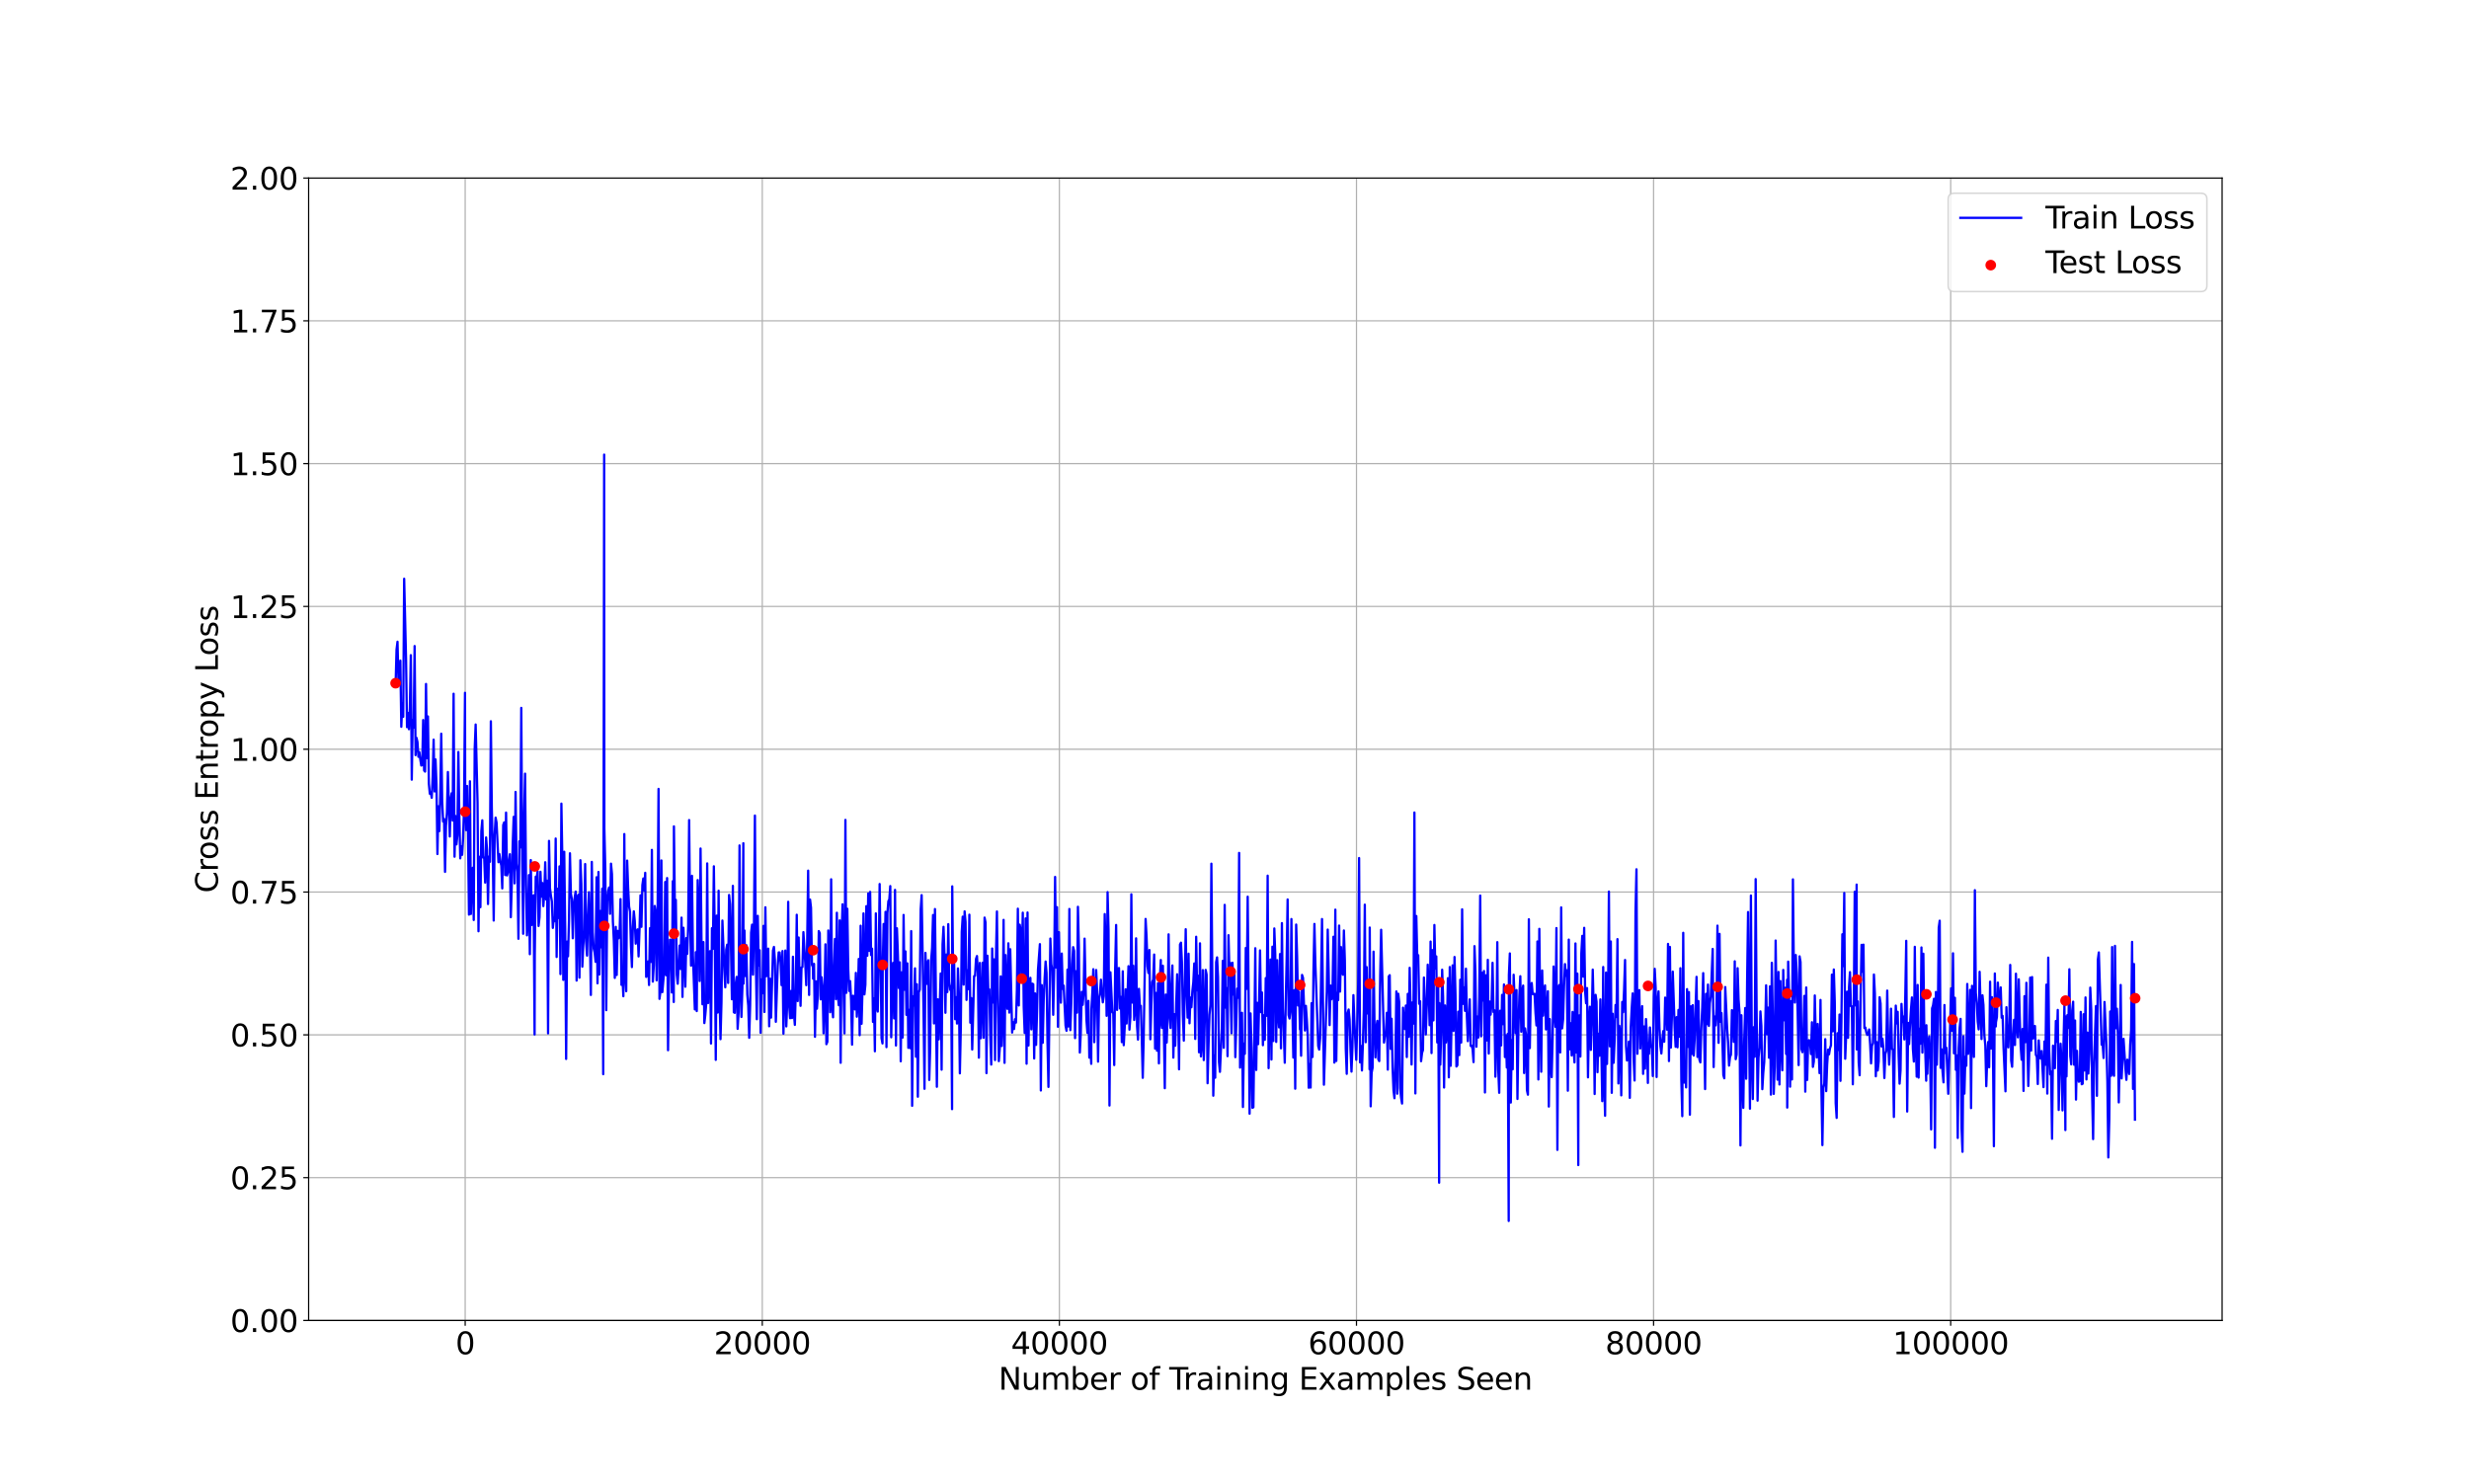 <?xml version="1.0" encoding="utf-8" standalone="no"?>
<!DOCTYPE svg PUBLIC "-//W3C//DTD SVG 1.1//EN"
  "http://www.w3.org/Graphics/SVG/1.1/DTD/svg11.dtd">
<svg xmlns:xlink="http://www.w3.org/1999/xlink" width="1624.32pt" height="976.32pt" viewBox="0 0 1624.32 976.32" xmlns="http://www.w3.org/2000/svg" version="1.1">
 <defs>
  <style type="text/css">*{stroke-linejoin: round; stroke-linecap: butt}</style>
 </defs>
 <g id="figure_1">
  <g id="patch_1">
   <path d="M 0 976.32 
L 1624.32 976.32 
L 1624.32 0 
L 0 0 
z
" style="fill: #ffffff"/>
  </g>
  <g id="axes_1">
   <g id="patch_2">
    <path d="M 203.04 868.925 
L 1461.888 868.925 
L 1461.888 117.158 
L 203.04 117.158 
z
" style="fill: #ffffff"/>
   </g>
   <g id="matplotlib.axis_1">
    <g id="xtick_1">
     <g id="line2d_1">
      <path d="M 306.037 868.925 
L 306.037 117.158 
" clip-path="url(#p99ac023bad)" style="fill: none; stroke: #b0b0b0; stroke-width: 0.8; stroke-linecap: square"/>
     </g>
     <g id="line2d_2">
      <defs>
       <path id="mecec93b7da" d="M 0 0 
L 0 3.5 
" style="stroke: #000000; stroke-width: 0.8"/>
      </defs>
      <g>
       <use xlink:href="#mecec93b7da" x="306.037" y="868.925" style="stroke: #000000; stroke-width: 0.8"/>
      </g>
     </g>
     <g id="text_1">
      <!-- 0 -->
      <g transform="translate(299.674 891.122) scale(0.2 -0.2)">
       <defs>
        <path id="DejaVuSans-30" d="M 2034 4250 
Q 1547 4250 1301 3770 
Q 1056 3291 1056 2328 
Q 1056 1369 1301 889 
Q 1547 409 2034 409 
Q 2525 409 2770 889 
Q 3016 1369 3016 2328 
Q 3016 3291 2770 3770 
Q 2525 4250 2034 4250 
z
M 2034 4750 
Q 2819 4750 3233 4129 
Q 3647 3509 3647 2328 
Q 3647 1150 3233 529 
Q 2819 -91 2034 -91 
Q 1250 -91 836 529 
Q 422 1150 422 2328 
Q 422 3509 836 4129 
Q 1250 4750 2034 4750 
z
" transform="scale(0.016)"/>
       </defs>
       <use xlink:href="#DejaVuSans-30"/>
      </g>
     </g>
    </g>
    <g id="xtick_2">
     <g id="line2d_3">
      <path d="M 501.495 868.925 
L 501.495 117.158 
" clip-path="url(#p99ac023bad)" style="fill: none; stroke: #b0b0b0; stroke-width: 0.8; stroke-linecap: square"/>
     </g>
     <g id="line2d_4">
      <g>
       <use xlink:href="#mecec93b7da" x="501.495" y="868.925" style="stroke: #000000; stroke-width: 0.8"/>
      </g>
     </g>
     <g id="text_2">
      <!-- 20000 -->
      <g transform="translate(469.682 891.122) scale(0.2 -0.2)">
       <defs>
        <path id="DejaVuSans-32" d="M 1228 531 
L 3431 531 
L 3431 0 
L 469 0 
L 469 531 
Q 828 903 1448 1529 
Q 2069 2156 2228 2338 
Q 2531 2678 2651 2914 
Q 2772 3150 2772 3378 
Q 2772 3750 2511 3984 
Q 2250 4219 1831 4219 
Q 1534 4219 1204 4116 
Q 875 4013 500 3803 
L 500 4441 
Q 881 4594 1212 4672 
Q 1544 4750 1819 4750 
Q 2544 4750 2975 4387 
Q 3406 4025 3406 3419 
Q 3406 3131 3298 2873 
Q 3191 2616 2906 2266 
Q 2828 2175 2409 1742 
Q 1991 1309 1228 531 
z
" transform="scale(0.016)"/>
       </defs>
       <use xlink:href="#DejaVuSans-32"/>
       <use xlink:href="#DejaVuSans-30" x="63.623"/>
       <use xlink:href="#DejaVuSans-30" x="127.246"/>
       <use xlink:href="#DejaVuSans-30" x="190.869"/>
       <use xlink:href="#DejaVuSans-30" x="254.492"/>
      </g>
     </g>
    </g>
    <g id="xtick_3">
     <g id="line2d_5">
      <path d="M 696.953 868.925 
L 696.953 117.158 
" clip-path="url(#p99ac023bad)" style="fill: none; stroke: #b0b0b0; stroke-width: 0.8; stroke-linecap: square"/>
     </g>
     <g id="line2d_6">
      <g>
       <use xlink:href="#mecec93b7da" x="696.953" y="868.925" style="stroke: #000000; stroke-width: 0.8"/>
      </g>
     </g>
     <g id="text_3">
      <!-- 40000 -->
      <g transform="translate(665.14 891.122) scale(0.2 -0.2)">
       <defs>
        <path id="DejaVuSans-34" d="M 2419 4116 
L 825 1625 
L 2419 1625 
L 2419 4116 
z
M 2253 4666 
L 3047 4666 
L 3047 1625 
L 3713 1625 
L 3713 1100 
L 3047 1100 
L 3047 0 
L 2419 0 
L 2419 1100 
L 313 1100 
L 313 1709 
L 2253 4666 
z
" transform="scale(0.016)"/>
       </defs>
       <use xlink:href="#DejaVuSans-34"/>
       <use xlink:href="#DejaVuSans-30" x="63.623"/>
       <use xlink:href="#DejaVuSans-30" x="127.246"/>
       <use xlink:href="#DejaVuSans-30" x="190.869"/>
       <use xlink:href="#DejaVuSans-30" x="254.492"/>
      </g>
     </g>
    </g>
    <g id="xtick_4">
     <g id="line2d_7">
      <path d="M 892.411 868.925 
L 892.411 117.158 
" clip-path="url(#p99ac023bad)" style="fill: none; stroke: #b0b0b0; stroke-width: 0.8; stroke-linecap: square"/>
     </g>
     <g id="line2d_8">
      <g>
       <use xlink:href="#mecec93b7da" x="892.411" y="868.925" style="stroke: #000000; stroke-width: 0.8"/>
      </g>
     </g>
     <g id="text_4">
      <!-- 60000 -->
      <g transform="translate(860.599 891.122) scale(0.2 -0.2)">
       <defs>
        <path id="DejaVuSans-36" d="M 2113 2584 
Q 1688 2584 1439 2293 
Q 1191 2003 1191 1497 
Q 1191 994 1439 701 
Q 1688 409 2113 409 
Q 2538 409 2786 701 
Q 3034 994 3034 1497 
Q 3034 2003 2786 2293 
Q 2538 2584 2113 2584 
z
M 3366 4563 
L 3366 3988 
Q 3128 4100 2886 4159 
Q 2644 4219 2406 4219 
Q 1781 4219 1451 3797 
Q 1122 3375 1075 2522 
Q 1259 2794 1537 2939 
Q 1816 3084 2150 3084 
Q 2853 3084 3261 2657 
Q 3669 2231 3669 1497 
Q 3669 778 3244 343 
Q 2819 -91 2113 -91 
Q 1303 -91 875 529 
Q 447 1150 447 2328 
Q 447 3434 972 4092 
Q 1497 4750 2381 4750 
Q 2619 4750 2861 4703 
Q 3103 4656 3366 4563 
z
" transform="scale(0.016)"/>
       </defs>
       <use xlink:href="#DejaVuSans-36"/>
       <use xlink:href="#DejaVuSans-30" x="63.623"/>
       <use xlink:href="#DejaVuSans-30" x="127.246"/>
       <use xlink:href="#DejaVuSans-30" x="190.869"/>
       <use xlink:href="#DejaVuSans-30" x="254.492"/>
      </g>
     </g>
    </g>
    <g id="xtick_5">
     <g id="line2d_9">
      <path d="M 1087.869 868.925 
L 1087.869 117.158 
" clip-path="url(#p99ac023bad)" style="fill: none; stroke: #b0b0b0; stroke-width: 0.8; stroke-linecap: square"/>
     </g>
     <g id="line2d_10">
      <g>
       <use xlink:href="#mecec93b7da" x="1087.869" y="868.925" style="stroke: #000000; stroke-width: 0.8"/>
      </g>
     </g>
     <g id="text_5">
      <!-- 80000 -->
      <g transform="translate(1056.057 891.122) scale(0.2 -0.2)">
       <defs>
        <path id="DejaVuSans-38" d="M 2034 2216 
Q 1584 2216 1326 1975 
Q 1069 1734 1069 1313 
Q 1069 891 1326 650 
Q 1584 409 2034 409 
Q 2484 409 2743 651 
Q 3003 894 3003 1313 
Q 3003 1734 2745 1975 
Q 2488 2216 2034 2216 
z
M 1403 2484 
Q 997 2584 770 2862 
Q 544 3141 544 3541 
Q 544 4100 942 4425 
Q 1341 4750 2034 4750 
Q 2731 4750 3128 4425 
Q 3525 4100 3525 3541 
Q 3525 3141 3298 2862 
Q 3072 2584 2669 2484 
Q 3125 2378 3379 2068 
Q 3634 1759 3634 1313 
Q 3634 634 3220 271 
Q 2806 -91 2034 -91 
Q 1263 -91 848 271 
Q 434 634 434 1313 
Q 434 1759 690 2068 
Q 947 2378 1403 2484 
z
M 1172 3481 
Q 1172 3119 1398 2916 
Q 1625 2713 2034 2713 
Q 2441 2713 2670 2916 
Q 2900 3119 2900 3481 
Q 2900 3844 2670 4047 
Q 2441 4250 2034 4250 
Q 1625 4250 1398 4047 
Q 1172 3844 1172 3481 
z
" transform="scale(0.016)"/>
       </defs>
       <use xlink:href="#DejaVuSans-38"/>
       <use xlink:href="#DejaVuSans-30" x="63.623"/>
       <use xlink:href="#DejaVuSans-30" x="127.246"/>
       <use xlink:href="#DejaVuSans-30" x="190.869"/>
       <use xlink:href="#DejaVuSans-30" x="254.492"/>
      </g>
     </g>
    </g>
    <g id="xtick_6">
     <g id="line2d_11">
      <path d="M 1283.327 868.925 
L 1283.327 117.158 
" clip-path="url(#p99ac023bad)" style="fill: none; stroke: #b0b0b0; stroke-width: 0.8; stroke-linecap: square"/>
     </g>
     <g id="line2d_12">
      <g>
       <use xlink:href="#mecec93b7da" x="1283.327" y="868.925" style="stroke: #000000; stroke-width: 0.8"/>
      </g>
     </g>
     <g id="text_6">
      <!-- 100000 -->
      <g transform="translate(1245.152 891.122) scale(0.2 -0.2)">
       <defs>
        <path id="DejaVuSans-31" d="M 794 531 
L 1825 531 
L 1825 4091 
L 703 3866 
L 703 4441 
L 1819 4666 
L 2450 4666 
L 2450 531 
L 3481 531 
L 3481 0 
L 794 0 
L 794 531 
z
" transform="scale(0.016)"/>
       </defs>
       <use xlink:href="#DejaVuSans-31"/>
       <use xlink:href="#DejaVuSans-30" x="63.623"/>
       <use xlink:href="#DejaVuSans-30" x="127.246"/>
       <use xlink:href="#DejaVuSans-30" x="190.869"/>
       <use xlink:href="#DejaVuSans-30" x="254.492"/>
       <use xlink:href="#DejaVuSans-30" x="318.115"/>
      </g>
     </g>
    </g>
    <g id="text_7">
     <!-- Number of Training Examples Seen -->
     <g transform="translate(656.902 914.478) scale(0.2 -0.2)">
      <defs>
       <path id="DejaVuSans-4e" d="M 628 4666 
L 1478 4666 
L 3547 763 
L 3547 4666 
L 4159 4666 
L 4159 0 
L 3309 0 
L 1241 3903 
L 1241 0 
L 628 0 
L 628 4666 
z
" transform="scale(0.016)"/>
       <path id="DejaVuSans-75" d="M 544 1381 
L 544 3500 
L 1119 3500 
L 1119 1403 
Q 1119 906 1312 657 
Q 1506 409 1894 409 
Q 2359 409 2629 706 
Q 2900 1003 2900 1516 
L 2900 3500 
L 3475 3500 
L 3475 0 
L 2900 0 
L 2900 538 
Q 2691 219 2414 64 
Q 2138 -91 1772 -91 
Q 1169 -91 856 284 
Q 544 659 544 1381 
z
M 1991 3584 
L 1991 3584 
z
" transform="scale(0.016)"/>
       <path id="DejaVuSans-6d" d="M 3328 2828 
Q 3544 3216 3844 3400 
Q 4144 3584 4550 3584 
Q 5097 3584 5394 3201 
Q 5691 2819 5691 2113 
L 5691 0 
L 5113 0 
L 5113 2094 
Q 5113 2597 4934 2840 
Q 4756 3084 4391 3084 
Q 3944 3084 3684 2787 
Q 3425 2491 3425 1978 
L 3425 0 
L 2847 0 
L 2847 2094 
Q 2847 2600 2669 2842 
Q 2491 3084 2119 3084 
Q 1678 3084 1418 2786 
Q 1159 2488 1159 1978 
L 1159 0 
L 581 0 
L 581 3500 
L 1159 3500 
L 1159 2956 
Q 1356 3278 1631 3431 
Q 1906 3584 2284 3584 
Q 2666 3584 2933 3390 
Q 3200 3197 3328 2828 
z
" transform="scale(0.016)"/>
       <path id="DejaVuSans-62" d="M 3116 1747 
Q 3116 2381 2855 2742 
Q 2594 3103 2138 3103 
Q 1681 3103 1420 2742 
Q 1159 2381 1159 1747 
Q 1159 1113 1420 752 
Q 1681 391 2138 391 
Q 2594 391 2855 752 
Q 3116 1113 3116 1747 
z
M 1159 2969 
Q 1341 3281 1617 3432 
Q 1894 3584 2278 3584 
Q 2916 3584 3314 3078 
Q 3713 2572 3713 1747 
Q 3713 922 3314 415 
Q 2916 -91 2278 -91 
Q 1894 -91 1617 61 
Q 1341 213 1159 525 
L 1159 0 
L 581 0 
L 581 4863 
L 1159 4863 
L 1159 2969 
z
" transform="scale(0.016)"/>
       <path id="DejaVuSans-65" d="M 3597 1894 
L 3597 1613 
L 953 1613 
Q 991 1019 1311 708 
Q 1631 397 2203 397 
Q 2534 397 2845 478 
Q 3156 559 3463 722 
L 3463 178 
Q 3153 47 2828 -22 
Q 2503 -91 2169 -91 
Q 1331 -91 842 396 
Q 353 884 353 1716 
Q 353 2575 817 3079 
Q 1281 3584 2069 3584 
Q 2775 3584 3186 3129 
Q 3597 2675 3597 1894 
z
M 3022 2063 
Q 3016 2534 2758 2815 
Q 2500 3097 2075 3097 
Q 1594 3097 1305 2825 
Q 1016 2553 972 2059 
L 3022 2063 
z
" transform="scale(0.016)"/>
       <path id="DejaVuSans-72" d="M 2631 2963 
Q 2534 3019 2420 3045 
Q 2306 3072 2169 3072 
Q 1681 3072 1420 2755 
Q 1159 2438 1159 1844 
L 1159 0 
L 581 0 
L 581 3500 
L 1159 3500 
L 1159 2956 
Q 1341 3275 1631 3429 
Q 1922 3584 2338 3584 
Q 2397 3584 2469 3576 
Q 2541 3569 2628 3553 
L 2631 2963 
z
" transform="scale(0.016)"/>
       <path id="DejaVuSans-20" transform="scale(0.016)"/>
       <path id="DejaVuSans-6f" d="M 1959 3097 
Q 1497 3097 1228 2736 
Q 959 2375 959 1747 
Q 959 1119 1226 758 
Q 1494 397 1959 397 
Q 2419 397 2687 759 
Q 2956 1122 2956 1747 
Q 2956 2369 2687 2733 
Q 2419 3097 1959 3097 
z
M 1959 3584 
Q 2709 3584 3137 3096 
Q 3566 2609 3566 1747 
Q 3566 888 3137 398 
Q 2709 -91 1959 -91 
Q 1206 -91 779 398 
Q 353 888 353 1747 
Q 353 2609 779 3096 
Q 1206 3584 1959 3584 
z
" transform="scale(0.016)"/>
       <path id="DejaVuSans-66" d="M 2375 4863 
L 2375 4384 
L 1825 4384 
Q 1516 4384 1395 4259 
Q 1275 4134 1275 3809 
L 1275 3500 
L 2222 3500 
L 2222 3053 
L 1275 3053 
L 1275 0 
L 697 0 
L 697 3053 
L 147 3053 
L 147 3500 
L 697 3500 
L 697 3744 
Q 697 4328 969 4595 
Q 1241 4863 1831 4863 
L 2375 4863 
z
" transform="scale(0.016)"/>
       <path id="DejaVuSans-54" d="M -19 4666 
L 3928 4666 
L 3928 4134 
L 2272 4134 
L 2272 0 
L 1638 0 
L 1638 4134 
L -19 4134 
L -19 4666 
z
" transform="scale(0.016)"/>
       <path id="DejaVuSans-61" d="M 2194 1759 
Q 1497 1759 1228 1600 
Q 959 1441 959 1056 
Q 959 750 1161 570 
Q 1363 391 1709 391 
Q 2188 391 2477 730 
Q 2766 1069 2766 1631 
L 2766 1759 
L 2194 1759 
z
M 3341 1997 
L 3341 0 
L 2766 0 
L 2766 531 
Q 2569 213 2275 61 
Q 1981 -91 1556 -91 
Q 1019 -91 701 211 
Q 384 513 384 1019 
Q 384 1609 779 1909 
Q 1175 2209 1959 2209 
L 2766 2209 
L 2766 2266 
Q 2766 2663 2505 2880 
Q 2244 3097 1772 3097 
Q 1472 3097 1187 3025 
Q 903 2953 641 2809 
L 641 3341 
Q 956 3463 1253 3523 
Q 1550 3584 1831 3584 
Q 2591 3584 2966 3190 
Q 3341 2797 3341 1997 
z
" transform="scale(0.016)"/>
       <path id="DejaVuSans-69" d="M 603 3500 
L 1178 3500 
L 1178 0 
L 603 0 
L 603 3500 
z
M 603 4863 
L 1178 4863 
L 1178 4134 
L 603 4134 
L 603 4863 
z
" transform="scale(0.016)"/>
       <path id="DejaVuSans-6e" d="M 3513 2113 
L 3513 0 
L 2938 0 
L 2938 2094 
Q 2938 2591 2744 2837 
Q 2550 3084 2163 3084 
Q 1697 3084 1428 2787 
Q 1159 2491 1159 1978 
L 1159 0 
L 581 0 
L 581 3500 
L 1159 3500 
L 1159 2956 
Q 1366 3272 1645 3428 
Q 1925 3584 2291 3584 
Q 2894 3584 3203 3211 
Q 3513 2838 3513 2113 
z
" transform="scale(0.016)"/>
       <path id="DejaVuSans-67" d="M 2906 1791 
Q 2906 2416 2648 2759 
Q 2391 3103 1925 3103 
Q 1463 3103 1205 2759 
Q 947 2416 947 1791 
Q 947 1169 1205 825 
Q 1463 481 1925 481 
Q 2391 481 2648 825 
Q 2906 1169 2906 1791 
z
M 3481 434 
Q 3481 -459 3084 -895 
Q 2688 -1331 1869 -1331 
Q 1566 -1331 1297 -1286 
Q 1028 -1241 775 -1147 
L 775 -588 
Q 1028 -725 1275 -790 
Q 1522 -856 1778 -856 
Q 2344 -856 2625 -561 
Q 2906 -266 2906 331 
L 2906 616 
Q 2728 306 2450 153 
Q 2172 0 1784 0 
Q 1141 0 747 490 
Q 353 981 353 1791 
Q 353 2603 747 3093 
Q 1141 3584 1784 3584 
Q 2172 3584 2450 3431 
Q 2728 3278 2906 2969 
L 2906 3500 
L 3481 3500 
L 3481 434 
z
" transform="scale(0.016)"/>
       <path id="DejaVuSans-45" d="M 628 4666 
L 3578 4666 
L 3578 4134 
L 1259 4134 
L 1259 2753 
L 3481 2753 
L 3481 2222 
L 1259 2222 
L 1259 531 
L 3634 531 
L 3634 0 
L 628 0 
L 628 4666 
z
" transform="scale(0.016)"/>
       <path id="DejaVuSans-78" d="M 3513 3500 
L 2247 1797 
L 3578 0 
L 2900 0 
L 1881 1375 
L 863 0 
L 184 0 
L 1544 1831 
L 300 3500 
L 978 3500 
L 1906 2253 
L 2834 3500 
L 3513 3500 
z
" transform="scale(0.016)"/>
       <path id="DejaVuSans-70" d="M 1159 525 
L 1159 -1331 
L 581 -1331 
L 581 3500 
L 1159 3500 
L 1159 2969 
Q 1341 3281 1617 3432 
Q 1894 3584 2278 3584 
Q 2916 3584 3314 3078 
Q 3713 2572 3713 1747 
Q 3713 922 3314 415 
Q 2916 -91 2278 -91 
Q 1894 -91 1617 61 
Q 1341 213 1159 525 
z
M 3116 1747 
Q 3116 2381 2855 2742 
Q 2594 3103 2138 3103 
Q 1681 3103 1420 2742 
Q 1159 2381 1159 1747 
Q 1159 1113 1420 752 
Q 1681 391 2138 391 
Q 2594 391 2855 752 
Q 3116 1113 3116 1747 
z
" transform="scale(0.016)"/>
       <path id="DejaVuSans-6c" d="M 603 4863 
L 1178 4863 
L 1178 0 
L 603 0 
L 603 4863 
z
" transform="scale(0.016)"/>
       <path id="DejaVuSans-73" d="M 2834 3397 
L 2834 2853 
Q 2591 2978 2328 3040 
Q 2066 3103 1784 3103 
Q 1356 3103 1142 2972 
Q 928 2841 928 2578 
Q 928 2378 1081 2264 
Q 1234 2150 1697 2047 
L 1894 2003 
Q 2506 1872 2764 1633 
Q 3022 1394 3022 966 
Q 3022 478 2636 193 
Q 2250 -91 1575 -91 
Q 1294 -91 989 -36 
Q 684 19 347 128 
L 347 722 
Q 666 556 975 473 
Q 1284 391 1588 391 
Q 1994 391 2212 530 
Q 2431 669 2431 922 
Q 2431 1156 2273 1281 
Q 2116 1406 1581 1522 
L 1381 1569 
Q 847 1681 609 1914 
Q 372 2147 372 2553 
Q 372 3047 722 3315 
Q 1072 3584 1716 3584 
Q 2034 3584 2315 3537 
Q 2597 3491 2834 3397 
z
" transform="scale(0.016)"/>
       <path id="DejaVuSans-53" d="M 3425 4513 
L 3425 3897 
Q 3066 4069 2747 4153 
Q 2428 4238 2131 4238 
Q 1616 4238 1336 4038 
Q 1056 3838 1056 3469 
Q 1056 3159 1242 3001 
Q 1428 2844 1947 2747 
L 2328 2669 
Q 3034 2534 3370 2195 
Q 3706 1856 3706 1288 
Q 3706 609 3251 259 
Q 2797 -91 1919 -91 
Q 1588 -91 1214 -16 
Q 841 59 441 206 
L 441 856 
Q 825 641 1194 531 
Q 1563 422 1919 422 
Q 2459 422 2753 634 
Q 3047 847 3047 1241 
Q 3047 1584 2836 1778 
Q 2625 1972 2144 2069 
L 1759 2144 
Q 1053 2284 737 2584 
Q 422 2884 422 3419 
Q 422 4038 858 4394 
Q 1294 4750 2059 4750 
Q 2388 4750 2728 4690 
Q 3069 4631 3425 4513 
z
" transform="scale(0.016)"/>
      </defs>
      <use xlink:href="#DejaVuSans-4e"/>
      <use xlink:href="#DejaVuSans-75" x="74.805"/>
      <use xlink:href="#DejaVuSans-6d" x="138.184"/>
      <use xlink:href="#DejaVuSans-62" x="235.596"/>
      <use xlink:href="#DejaVuSans-65" x="299.072"/>
      <use xlink:href="#DejaVuSans-72" x="360.596"/>
      <use xlink:href="#DejaVuSans-20" x="401.709"/>
      <use xlink:href="#DejaVuSans-6f" x="433.496"/>
      <use xlink:href="#DejaVuSans-66" x="494.678"/>
      <use xlink:href="#DejaVuSans-20" x="529.883"/>
      <use xlink:href="#DejaVuSans-54" x="561.67"/>
      <use xlink:href="#DejaVuSans-72" x="608.004"/>
      <use xlink:href="#DejaVuSans-61" x="649.117"/>
      <use xlink:href="#DejaVuSans-69" x="710.396"/>
      <use xlink:href="#DejaVuSans-6e" x="738.18"/>
      <use xlink:href="#DejaVuSans-69" x="801.559"/>
      <use xlink:href="#DejaVuSans-6e" x="829.342"/>
      <use xlink:href="#DejaVuSans-67" x="892.721"/>
      <use xlink:href="#DejaVuSans-20" x="956.197"/>
      <use xlink:href="#DejaVuSans-45" x="987.984"/>
      <use xlink:href="#DejaVuSans-78" x="1051.168"/>
      <use xlink:href="#DejaVuSans-61" x="1110.348"/>
      <use xlink:href="#DejaVuSans-6d" x="1171.627"/>
      <use xlink:href="#DejaVuSans-70" x="1269.039"/>
      <use xlink:href="#DejaVuSans-6c" x="1332.516"/>
      <use xlink:href="#DejaVuSans-65" x="1360.299"/>
      <use xlink:href="#DejaVuSans-73" x="1421.822"/>
      <use xlink:href="#DejaVuSans-20" x="1473.922"/>
      <use xlink:href="#DejaVuSans-53" x="1505.709"/>
      <use xlink:href="#DejaVuSans-65" x="1569.186"/>
      <use xlink:href="#DejaVuSans-65" x="1630.709"/>
      <use xlink:href="#DejaVuSans-6e" x="1692.232"/>
     </g>
    </g>
   </g>
   <g id="matplotlib.axis_2">
    <g id="ytick_1">
     <g id="line2d_13">
      <path d="M 203.04 868.925 
L 1461.888 868.925 
" clip-path="url(#p99ac023bad)" style="fill: none; stroke: #b0b0b0; stroke-width: 0.8; stroke-linecap: square"/>
     </g>
     <g id="line2d_14">
      <defs>
       <path id="m565b2116cd" d="M 0 0 
L -3.5 0 
" style="stroke: #000000; stroke-width: 0.8"/>
      </defs>
      <g>
       <use xlink:href="#m565b2116cd" x="203.04" y="868.925" style="stroke: #000000; stroke-width: 0.8"/>
      </g>
     </g>
     <g id="text_8">
      <!-- 0.00 -->
      <g transform="translate(151.509 876.523) scale(0.2 -0.2)">
       <defs>
        <path id="DejaVuSans-2e" d="M 684 794 
L 1344 794 
L 1344 0 
L 684 0 
L 684 794 
z
" transform="scale(0.016)"/>
       </defs>
       <use xlink:href="#DejaVuSans-30"/>
       <use xlink:href="#DejaVuSans-2e" x="63.623"/>
       <use xlink:href="#DejaVuSans-30" x="95.41"/>
       <use xlink:href="#DejaVuSans-30" x="159.033"/>
      </g>
     </g>
    </g>
    <g id="ytick_2">
     <g id="line2d_15">
      <path d="M 203.04 774.954 
L 1461.888 774.954 
" clip-path="url(#p99ac023bad)" style="fill: none; stroke: #b0b0b0; stroke-width: 0.8; stroke-linecap: square"/>
     </g>
     <g id="line2d_16">
      <g>
       <use xlink:href="#m565b2116cd" x="203.04" y="774.954" style="stroke: #000000; stroke-width: 0.8"/>
      </g>
     </g>
     <g id="text_9">
      <!-- 0.25 -->
      <g transform="translate(151.509 782.552) scale(0.2 -0.2)">
       <defs>
        <path id="DejaVuSans-35" d="M 691 4666 
L 3169 4666 
L 3169 4134 
L 1269 4134 
L 1269 2991 
Q 1406 3038 1543 3061 
Q 1681 3084 1819 3084 
Q 2600 3084 3056 2656 
Q 3513 2228 3513 1497 
Q 3513 744 3044 326 
Q 2575 -91 1722 -91 
Q 1428 -91 1123 -41 
Q 819 9 494 109 
L 494 744 
Q 775 591 1075 516 
Q 1375 441 1709 441 
Q 2250 441 2565 725 
Q 2881 1009 2881 1497 
Q 2881 1984 2565 2268 
Q 2250 2553 1709 2553 
Q 1456 2553 1204 2497 
Q 953 2441 691 2322 
L 691 4666 
z
" transform="scale(0.016)"/>
       </defs>
       <use xlink:href="#DejaVuSans-30"/>
       <use xlink:href="#DejaVuSans-2e" x="63.623"/>
       <use xlink:href="#DejaVuSans-32" x="95.41"/>
       <use xlink:href="#DejaVuSans-35" x="159.033"/>
      </g>
     </g>
    </g>
    <g id="ytick_3">
     <g id="line2d_17">
      <path d="M 203.04 680.983 
L 1461.888 680.983 
" clip-path="url(#p99ac023bad)" style="fill: none; stroke: #b0b0b0; stroke-width: 0.8; stroke-linecap: square"/>
     </g>
     <g id="line2d_18">
      <g>
       <use xlink:href="#m565b2116cd" x="203.04" y="680.983" style="stroke: #000000; stroke-width: 0.8"/>
      </g>
     </g>
     <g id="text_10">
      <!-- 0.50 -->
      <g transform="translate(151.509 688.582) scale(0.2 -0.2)">
       <use xlink:href="#DejaVuSans-30"/>
       <use xlink:href="#DejaVuSans-2e" x="63.623"/>
       <use xlink:href="#DejaVuSans-35" x="95.41"/>
       <use xlink:href="#DejaVuSans-30" x="159.033"/>
      </g>
     </g>
    </g>
    <g id="ytick_4">
     <g id="line2d_19">
      <path d="M 203.04 587.012 
L 1461.888 587.012 
" clip-path="url(#p99ac023bad)" style="fill: none; stroke: #b0b0b0; stroke-width: 0.8; stroke-linecap: square"/>
     </g>
     <g id="line2d_20">
      <g>
       <use xlink:href="#m565b2116cd" x="203.04" y="587.012" style="stroke: #000000; stroke-width: 0.8"/>
      </g>
     </g>
     <g id="text_11">
      <!-- 0.75 -->
      <g transform="translate(151.509 594.611) scale(0.2 -0.2)">
       <defs>
        <path id="DejaVuSans-37" d="M 525 4666 
L 3525 4666 
L 3525 4397 
L 1831 0 
L 1172 0 
L 2766 4134 
L 525 4134 
L 525 4666 
z
" transform="scale(0.016)"/>
       </defs>
       <use xlink:href="#DejaVuSans-30"/>
       <use xlink:href="#DejaVuSans-2e" x="63.623"/>
       <use xlink:href="#DejaVuSans-37" x="95.41"/>
       <use xlink:href="#DejaVuSans-35" x="159.033"/>
      </g>
     </g>
    </g>
    <g id="ytick_5">
     <g id="line2d_21">
      <path d="M 203.04 493.042 
L 1461.888 493.042 
" clip-path="url(#p99ac023bad)" style="fill: none; stroke: #b0b0b0; stroke-width: 0.8; stroke-linecap: square"/>
     </g>
     <g id="line2d_22">
      <g>
       <use xlink:href="#m565b2116cd" x="203.04" y="493.042" style="stroke: #000000; stroke-width: 0.8"/>
      </g>
     </g>
     <g id="text_12">
      <!-- 1.00 -->
      <g transform="translate(151.509 500.64) scale(0.2 -0.2)">
       <use xlink:href="#DejaVuSans-31"/>
       <use xlink:href="#DejaVuSans-2e" x="63.623"/>
       <use xlink:href="#DejaVuSans-30" x="95.41"/>
       <use xlink:href="#DejaVuSans-30" x="159.033"/>
      </g>
     </g>
    </g>
    <g id="ytick_6">
     <g id="line2d_23">
      <path d="M 203.04 399.071 
L 1461.888 399.071 
" clip-path="url(#p99ac023bad)" style="fill: none; stroke: #b0b0b0; stroke-width: 0.8; stroke-linecap: square"/>
     </g>
     <g id="line2d_24">
      <g>
       <use xlink:href="#m565b2116cd" x="203.04" y="399.071" style="stroke: #000000; stroke-width: 0.8"/>
      </g>
     </g>
     <g id="text_13">
      <!-- 1.25 -->
      <g transform="translate(151.509 406.669) scale(0.2 -0.2)">
       <use xlink:href="#DejaVuSans-31"/>
       <use xlink:href="#DejaVuSans-2e" x="63.623"/>
       <use xlink:href="#DejaVuSans-32" x="95.41"/>
       <use xlink:href="#DejaVuSans-35" x="159.033"/>
      </g>
     </g>
    </g>
    <g id="ytick_7">
     <g id="line2d_25">
      <path d="M 203.04 305.1 
L 1461.888 305.1 
" clip-path="url(#p99ac023bad)" style="fill: none; stroke: #b0b0b0; stroke-width: 0.8; stroke-linecap: square"/>
     </g>
     <g id="line2d_26">
      <g>
       <use xlink:href="#m565b2116cd" x="203.04" y="305.1" style="stroke: #000000; stroke-width: 0.8"/>
      </g>
     </g>
     <g id="text_14">
      <!-- 1.50 -->
      <g transform="translate(151.509 312.698) scale(0.2 -0.2)">
       <use xlink:href="#DejaVuSans-31"/>
       <use xlink:href="#DejaVuSans-2e" x="63.623"/>
       <use xlink:href="#DejaVuSans-35" x="95.41"/>
       <use xlink:href="#DejaVuSans-30" x="159.033"/>
      </g>
     </g>
    </g>
    <g id="ytick_8">
     <g id="line2d_27">
      <path d="M 203.04 211.129 
L 1461.888 211.129 
" clip-path="url(#p99ac023bad)" style="fill: none; stroke: #b0b0b0; stroke-width: 0.8; stroke-linecap: square"/>
     </g>
     <g id="line2d_28">
      <g>
       <use xlink:href="#m565b2116cd" x="203.04" y="211.129" style="stroke: #000000; stroke-width: 0.8"/>
      </g>
     </g>
     <g id="text_15">
      <!-- 1.75 -->
      <g transform="translate(151.509 218.728) scale(0.2 -0.2)">
       <use xlink:href="#DejaVuSans-31"/>
       <use xlink:href="#DejaVuSans-2e" x="63.623"/>
       <use xlink:href="#DejaVuSans-37" x="95.41"/>
       <use xlink:href="#DejaVuSans-35" x="159.033"/>
      </g>
     </g>
    </g>
    <g id="ytick_9">
     <g id="line2d_29">
      <path d="M 203.04 117.158 
L 1461.888 117.158 
" clip-path="url(#p99ac023bad)" style="fill: none; stroke: #b0b0b0; stroke-width: 0.8; stroke-linecap: square"/>
     </g>
     <g id="line2d_30">
      <g>
       <use xlink:href="#m565b2116cd" x="203.04" y="117.158" style="stroke: #000000; stroke-width: 0.8"/>
      </g>
     </g>
     <g id="text_16">
      <!-- 2.00 -->
      <g transform="translate(151.509 124.757) scale(0.2 -0.2)">
       <use xlink:href="#DejaVuSans-32"/>
       <use xlink:href="#DejaVuSans-2e" x="63.623"/>
       <use xlink:href="#DejaVuSans-30" x="95.41"/>
       <use xlink:href="#DejaVuSans-30" x="159.033"/>
      </g>
     </g>
    </g>
    <g id="text_17">
     <!-- Cross Entropy Loss -->
     <g transform="translate(143.349 587.587) rotate(-90) scale(0.2 -0.2)">
      <defs>
       <path id="DejaVuSans-43" d="M 4122 4306 
L 4122 3641 
Q 3803 3938 3442 4084 
Q 3081 4231 2675 4231 
Q 1875 4231 1450 3742 
Q 1025 3253 1025 2328 
Q 1025 1406 1450 917 
Q 1875 428 2675 428 
Q 3081 428 3442 575 
Q 3803 722 4122 1019 
L 4122 359 
Q 3791 134 3420 21 
Q 3050 -91 2638 -91 
Q 1578 -91 968 557 
Q 359 1206 359 2328 
Q 359 3453 968 4101 
Q 1578 4750 2638 4750 
Q 3056 4750 3426 4639 
Q 3797 4528 4122 4306 
z
" transform="scale(0.016)"/>
       <path id="DejaVuSans-74" d="M 1172 4494 
L 1172 3500 
L 2356 3500 
L 2356 3053 
L 1172 3053 
L 1172 1153 
Q 1172 725 1289 603 
Q 1406 481 1766 481 
L 2356 481 
L 2356 0 
L 1766 0 
Q 1100 0 847 248 
Q 594 497 594 1153 
L 594 3053 
L 172 3053 
L 172 3500 
L 594 3500 
L 594 4494 
L 1172 4494 
z
" transform="scale(0.016)"/>
       <path id="DejaVuSans-79" d="M 2059 -325 
Q 1816 -950 1584 -1140 
Q 1353 -1331 966 -1331 
L 506 -1331 
L 506 -850 
L 844 -850 
Q 1081 -850 1212 -737 
Q 1344 -625 1503 -206 
L 1606 56 
L 191 3500 
L 800 3500 
L 1894 763 
L 2988 3500 
L 3597 3500 
L 2059 -325 
z
" transform="scale(0.016)"/>
       <path id="DejaVuSans-4c" d="M 628 4666 
L 1259 4666 
L 1259 531 
L 3531 531 
L 3531 0 
L 628 0 
L 628 4666 
z
" transform="scale(0.016)"/>
      </defs>
      <use xlink:href="#DejaVuSans-43"/>
      <use xlink:href="#DejaVuSans-72" x="69.824"/>
      <use xlink:href="#DejaVuSans-6f" x="108.688"/>
      <use xlink:href="#DejaVuSans-73" x="169.869"/>
      <use xlink:href="#DejaVuSans-73" x="221.969"/>
      <use xlink:href="#DejaVuSans-20" x="274.068"/>
      <use xlink:href="#DejaVuSans-45" x="305.855"/>
      <use xlink:href="#DejaVuSans-6e" x="369.039"/>
      <use xlink:href="#DejaVuSans-74" x="432.418"/>
      <use xlink:href="#DejaVuSans-72" x="471.627"/>
      <use xlink:href="#DejaVuSans-6f" x="510.49"/>
      <use xlink:href="#DejaVuSans-70" x="571.672"/>
      <use xlink:href="#DejaVuSans-79" x="635.148"/>
      <use xlink:href="#DejaVuSans-20" x="694.328"/>
      <use xlink:href="#DejaVuSans-4c" x="726.115"/>
      <use xlink:href="#DejaVuSans-6f" x="780.078"/>
      <use xlink:href="#DejaVuSans-73" x="841.26"/>
      <use xlink:href="#DejaVuSans-73" x="893.359"/>
     </g>
    </g>
   </g>
   <g id="line2d_31">
    <path d="M 260.26 450.798 
L 260.886 427.43 
L 261.511 422.29 
L 262.137 448.677 
L 262.762 448.605 
L 263.388 434.716 
L 264.013 478.254 
L 264.639 462.758 
L 265.264 471.698 
L 265.89 380.839 
L 267.14 433.877 
L 267.766 478.483 
L 268.391 469.147 
L 269.017 479.844 
L 269.642 465.986 
L 270.268 431.13 
L 270.893 513.05 
L 271.519 473.741 
L 272.144 478.83 
L 272.77 425.13 
L 273.395 496.913 
L 274.021 485.525 
L 274.646 488.282 
L 275.272 498.002 
L 275.897 494.942 
L 276.522 499.806 
L 277.148 503.753 
L 277.773 503.488 
L 278.399 473.823 
L 279.024 507.043 
L 279.65 507.749 
L 280.275 450.078 
L 280.901 498.947 
L 281.526 471.431 
L 282.152 515.77 
L 282.777 522.327 
L 283.403 521.443 
L 284.028 524.991 
L 284.654 511.148 
L 285.279 486.728 
L 285.904 520.817 
L 286.53 499.738 
L 287.155 515.957 
L 287.781 561.984 
L 288.406 530.562 
L 289.032 546.919 
L 289.657 522.536 
L 290.283 482.827 
L 290.908 527.337 
L 291.534 540.622 
L 292.159 538.867 
L 292.785 573.721 
L 293.41 543.305 
L 294.036 534.702 
L 294.661 508.025 
L 295.912 550.461 
L 296.537 525.499 
L 297.163 521.982 
L 297.788 539.945 
L 298.414 456.516 
L 299.039 563.737 
L 299.665 536.955 
L 300.29 555.651 
L 300.916 549.672 
L 301.541 494.861 
L 302.167 535.904 
L 302.792 564.835 
L 303.418 556.937 
L 304.043 562.503 
L 304.668 551.604 
L 305.294 531.019 
L 305.919 455.909 
L 306.037 525.74 
L 306.662 546.262 
L 307.288 517.215 
L 307.913 549.195 
L 308.539 601.866 
L 309.164 514.117 
L 309.789 601.448 
L 310.415 573.538 
L 311.04 571.025 
L 311.666 605.394 
L 312.291 492.937 
L 312.917 476.762 
L 314.168 527.997 
L 314.793 612.807 
L 315.419 563.79 
L 316.044 596.958 
L 316.67 547.016 
L 317.295 539.81 
L 317.921 564.343 
L 318.546 564.297 
L 319.171 580.788 
L 319.797 551.092 
L 320.422 559.324 
L 321.048 594.881 
L 321.673 563.668 
L 322.299 567.113 
L 322.924 474.632 
L 323.55 531.584 
L 324.175 561.124 
L 324.801 605.762 
L 325.426 549.263 
L 326.052 538.056 
L 326.677 541.285 
L 327.928 567.368 
L 328.553 562.016 
L 329.179 566.707 
L 329.804 569.596 
L 330.43 584.612 
L 331.055 542.932 
L 331.681 541.172 
L 332.306 575.834 
L 332.932 534.723 
L 333.557 576.098 
L 334.183 573.847 
L 334.808 566.534 
L 335.434 562.12 
L 336.059 603.544 
L 336.684 581.951 
L 337.31 555.705 
L 337.935 537.54 
L 338.561 581.292 
L 339.186 521.14 
L 339.812 568.331 
L 340.437 573.669 
L 341.063 617.759 
L 341.688 553.606 
L 342.314 557.661 
L 342.939 465.822 
L 343.565 566.008 
L 344.19 614.465 
L 344.816 537.193 
L 345.441 509.099 
L 346.066 582.167 
L 346.692 615.495 
L 347.317 605.608 
L 347.943 575.865 
L 348.568 627.903 
L 349.194 565.97 
L 349.819 608.672 
L 350.445 591.345 
L 351.07 589.1 
L 351.696 680.725 
L 351.813 628.973 
L 352.438 576.913 
L 353.064 578.009 
L 353.689 573.316 
L 354.315 609.332 
L 354.94 603.534 
L 355.566 573.67 
L 356.191 590.033 
L 356.817 581.075 
L 357.442 596.274 
L 358.068 588.283 
L 358.693 567.402 
L 359.319 591.891 
L 359.944 579.508 
L 360.569 679.996 
L 361.195 553.345 
L 361.82 584.454 
L 362.446 589.474 
L 363.071 593.209 
L 363.697 610.613 
L 364.322 603.915 
L 364.948 606.194 
L 365.573 551.804 
L 366.199 629.729 
L 366.824 584.877 
L 367.45 604.068 
L 368.075 570.122 
L 368.701 640.985 
L 369.326 528.822 
L 369.951 565.487 
L 370.577 644.799 
L 371.202 560.506 
L 371.828 611.385 
L 372.453 696.828 
L 373.079 619.612 
L 373.704 629.283 
L 374.33 605.841 
L 374.955 561.498 
L 375.581 588.114 
L 376.206 591.699 
L 376.832 617.423 
L 377.457 595.867 
L 378.083 590.642 
L 378.708 586.708 
L 379.333 645.266 
L 379.959 590.022 
L 380.584 588.669 
L 381.21 643.347 
L 381.835 566.066 
L 382.461 581.69 
L 383.086 636.11 
L 383.712 622.77 
L 384.337 612.498 
L 384.963 568.573 
L 385.588 619.813 
L 386.214 628.829 
L 386.839 602.959 
L 387.465 587.12 
L 388.09 615.684 
L 388.715 654.723 
L 389.341 567.174 
L 389.966 613.332 
L 390.592 624.206 
L 391.217 626.878 
L 391.843 632.926 
L 392.468 577.278 
L 393.094 647.056 
L 393.719 573.799 
L 394.345 641.247 
L 394.97 599.437 
L 395.596 623.377 
L 396.221 584.769 
L 396.846 706.856 
L 397.472 299.165 
L 397.589 544.819 
L 398.215 571.647 
L 398.84 664.74 
L 399.466 592.978 
L 400.091 586.274 
L 400.717 584.005 
L 401.342 601.34 
L 401.967 568.33 
L 402.593 575.124 
L 403.218 606.43 
L 403.844 619.087 
L 404.469 643.5 
L 405.095 609.933 
L 405.72 641.587 
L 406.346 612.551 
L 406.971 617.436 
L 407.597 614.888 
L 408.222 591.656 
L 408.848 648.093 
L 409.473 642.551 
L 410.099 655.574 
L 410.724 548.846 
L 411.349 642.118 
L 411.975 652.261 
L 412.6 566.298 
L 413.226 584.138 
L 413.851 596.529 
L 414.477 600.047 
L 415.102 622.701 
L 415.728 636.367 
L 416.353 610.068 
L 416.979 599.694 
L 417.604 606.113 
L 418.23 620.987 
L 418.855 612.841 
L 419.481 611.563 
L 420.106 629.372 
L 420.731 611.44 
L 421.357 589.157 
L 421.982 609.891 
L 422.608 582.456 
L 423.233 578.068 
L 423.859 585.998 
L 424.484 574.347 
L 425.11 642.821 
L 425.735 641.934 
L 426.361 632.635 
L 426.986 648.176 
L 427.612 610.793 
L 428.237 632.993 
L 428.863 559.268 
L 429.488 645.948 
L 430.113 635.291 
L 430.739 596.167 
L 431.364 600.153 
L 431.99 645.108 
L 432.615 602.467 
L 433.241 519.133 
L 433.866 657.299 
L 434.492 652.455 
L 435.117 566.214 
L 435.743 652.864 
L 436.994 638.171 
L 437.619 580.383 
L 438.245 641.754 
L 438.87 577.808 
L 439.495 691.095 
L 440.121 641.134 
L 440.746 618.329 
L 441.372 619.176 
L 441.997 653.122 
L 442.623 579.855 
L 443.248 659.355 
L 443.366 543.803 
L 443.991 597.335 
L 444.616 592.155 
L 445.242 641.284 
L 445.867 647.345 
L 447.118 622.199 
L 447.744 637.621 
L 448.369 603.855 
L 448.995 656.018 
L 449.62 610.509 
L 450.246 627.321 
L 450.871 649.296 
L 451.497 617.305 
L 452.122 627.703 
L 452.748 609.23 
L 453.373 539.642 
L 453.998 602.957 
L 454.624 635.435 
L 455.249 576.321 
L 455.875 628.844 
L 457.126 664.243 
L 457.751 626.591 
L 458.377 665.327 
L 459.002 579.119 
L 459.628 597.455 
L 460.253 645.545 
L 460.879 558.367 
L 461.504 619.854 
L 462.13 660.845 
L 462.755 619.941 
L 463.38 673.222 
L 464.006 667.808 
L 464.631 660.327 
L 465.257 568.158 
L 465.882 660.041 
L 466.508 628.585 
L 467.133 625.875 
L 467.759 686.67 
L 468.384 610.78 
L 469.01 624.399 
L 469.635 570.073 
L 470.261 618.155 
L 470.886 697.434 
L 471.511 602.516 
L 472.137 666.32 
L 472.762 586.134 
L 473.388 655.019 
L 474.013 683.813 
L 474.639 659.675 
L 475.264 605.775 
L 476.515 637.89 
L 477.141 649.702 
L 477.766 624.922 
L 478.392 621.642 
L 479.017 646.825 
L 479.643 588.939 
L 480.268 595.114 
L 480.893 623.589 
L 481.519 657.547 
L 482.144 582.934 
L 482.77 666.09 
L 483.395 666.508 
L 484.021 647.387 
L 484.646 642.833 
L 485.272 677.021 
L 485.897 666.241 
L 486.523 556.343 
L 487.148 649.276 
L 487.774 669.2 
L 488.399 650.129 
L 489.025 554.885 
L 489.142 647.305 
L 489.767 612.294 
L 490.393 642.265 
L 491.018 621.999 
L 491.644 654.441 
L 492.269 661.78 
L 492.895 682.919 
L 493.52 661.078 
L 494.146 613.736 
L 494.771 608.463 
L 495.396 641.373 
L 496.022 609.342 
L 496.647 536.682 
L 497.273 631.764 
L 497.898 670.683 
L 498.524 602.673 
L 499.149 635.397 
L 499.775 625.298 
L 500.4 679.631 
L 501.026 644.5 
L 501.651 653.614 
L 502.277 609.269 
L 502.902 665.916 
L 503.528 597.033 
L 504.153 642.388 
L 504.778 640.193 
L 505.404 624.235 
L 506.029 675.324 
L 506.655 644.079 
L 507.28 669.632 
L 508.531 625.519 
L 509.157 623.118 
L 509.782 631.81 
L 510.408 672.382 
L 511.659 635.61 
L 512.284 626.726 
L 512.91 626.788 
L 513.535 633.452 
L 514.16 648.269 
L 514.786 625.839 
L 515.411 680.231 
L 516.037 650.147 
L 516.662 625.479 
L 517.288 675.419 
L 517.913 659.355 
L 518.539 593.436 
L 519.164 661.156 
L 519.79 670.04 
L 520.415 652.082 
L 521.041 669.931 
L 521.666 629.585 
L 522.292 666.761 
L 522.917 674.414 
L 523.542 651.681 
L 524.168 601.954 
L 524.793 658.75 
L 525.419 616.919 
L 526.044 644.585 
L 526.67 661.88 
L 527.295 636.656 
L 527.921 636.312 
L 528.546 613.384 
L 529.797 634.228 
L 530.423 648.299 
L 531.048 619.15 
L 531.674 572.923 
L 532.299 654.715 
L 532.924 591.94 
L 533.55 597.34 
L 534.175 634.873 
L 534.801 636.373 
L 534.918 644.029 
L 535.544 634.27 
L 536.169 682.261 
L 536.795 645.752 
L 537.42 663.779 
L 538.045 655.102 
L 538.671 612.687 
L 539.296 614.066 
L 539.922 657.643 
L 540.547 643.056 
L 541.173 649.321 
L 541.798 679.963 
L 542.424 658.607 
L 543.049 621.399 
L 543.675 687.118 
L 544.3 685.54 
L 544.926 612.29 
L 545.551 627.42 
L 546.176 666.093 
L 546.802 578.608 
L 547.427 660.959 
L 548.053 669.422 
L 548.678 637.113 
L 549.304 617.872 
L 549.929 657.537 
L 550.555 600.64 
L 551.18 654.14 
L 551.806 661.463 
L 552.431 605.65 
L 553.057 699.351 
L 553.682 615.345 
L 554.308 595.073 
L 554.933 650.54 
L 555.558 680.008 
L 556.184 539.548 
L 556.809 653.317 
L 557.435 598.019 
L 558.06 637.985 
L 558.686 652.115 
L 559.311 645.648 
L 559.937 658.533 
L 560.562 687.433 
L 561.188 655.235 
L 561.813 655.969 
L 562.439 664.221 
L 563.064 640.2 
L 563.69 669.037 
L 564.315 658.996 
L 564.94 631.032 
L 565.566 681.201 
L 566.191 609.172 
L 566.817 673.687 
L 567.442 650.517 
L 568.068 601.062 
L 568.693 654.351 
L 569.319 647.961 
L 569.944 596.304 
L 570.57 628.941 
L 571.195 587.943 
L 571.821 625.744 
L 572.446 586.919 
L 573.072 628.461 
L 573.697 624.258 
L 574.322 672.472 
L 574.948 656.94 
L 575.573 691.787 
L 576.199 601.049 
L 576.824 662.268 
L 577.45 665.655 
L 578.075 630.998 
L 578.701 581.731 
L 579.326 628.154 
L 579.952 683.174 
L 580.577 686.632 
L 580.694 637.395 
L 581.32 608.038 
L 581.945 632.034 
L 582.571 600.037 
L 583.196 689.065 
L 583.822 600.836 
L 584.447 592.987 
L 585.073 591.864 
L 585.698 583.088 
L 586.324 682.573 
L 586.949 646.82 
L 587.575 633.61 
L 588.2 670.163 
L 588.825 585.578 
L 589.451 687.984 
L 590.076 610.84 
L 590.702 627.841 
L 591.327 650.145 
L 591.953 633.247 
L 592.578 698.376 
L 593.204 639.818 
L 593.829 682.753 
L 594.455 602.078 
L 595.08 651.307 
L 595.706 626.057 
L 596.331 667.809 
L 596.957 633.942 
L 597.582 689.537 
L 598.207 664.506 
L 598.833 689.758 
L 599.458 612.708 
L 600.084 727.67 
L 600.709 655.601 
L 601.335 661.693 
L 601.96 637.209 
L 602.586 695.375 
L 603.211 647.676 
L 603.837 721.685 
L 604.462 652.999 
L 605.088 651.211 
L 605.713 598.331 
L 606.339 589.022 
L 607.589 665.917 
L 608.215 716.469 
L 608.84 627.03 
L 609.466 647.508 
L 610.091 634.621 
L 610.717 631.891 
L 611.342 710.645 
L 611.968 689.419 
L 612.593 632 
L 613.219 623.752 
L 613.844 602.112 
L 614.47 673.456 
L 615.095 598.189 
L 616.346 715.143 
L 616.971 657.588 
L 617.597 683.968 
L 618.848 640.61 
L 619.473 703.893 
L 620.099 621.491 
L 620.724 609.896 
L 621.35 627.965 
L 621.975 666.452 
L 622.601 628.127 
L 623.226 652.806 
L 623.852 608.124 
L 624.477 645.996 
L 625.102 651.382 
L 625.728 648.897 
L 626.353 729.866 
L 626.471 583.259 
L 627.096 650.072 
L 627.722 634.289 
L 628.347 670.676 
L 628.973 656.166 
L 629.598 673.545 
L 630.223 637.264 
L 630.849 654.637 
L 631.474 706.306 
L 632.1 676.555 
L 632.725 613.183 
L 633.351 603.213 
L 633.976 647.935 
L 634.602 599.706 
L 635.227 606.783 
L 635.853 657.982 
L 636.478 638.48 
L 637.104 650.876 
L 637.729 601.913 
L 638.355 672.972 
L 638.98 656.768 
L 639.605 690.629 
L 640.856 642.325 
L 641.482 642.08 
L 642.107 631.043 
L 642.733 629.114 
L 643.358 640.721 
L 643.984 695.984 
L 644.609 633.649 
L 645.235 683.215 
L 646.486 633.518 
L 647.111 682.918 
L 647.737 603.832 
L 648.362 607.047 
L 648.987 706.175 
L 649.613 628.92 
L 650.238 653.544 
L 650.864 651.071 
L 651.489 681.732 
L 652.115 700.542 
L 652.74 624.169 
L 653.366 659.706 
L 653.991 631.292 
L 654.617 697.585 
L 655.242 629.488 
L 655.868 599.798 
L 656.493 656.862 
L 657.119 698.276 
L 657.744 689.62 
L 658.369 642.517 
L 658.995 688.297 
L 659.62 670.538 
L 660.246 605.327 
L 660.871 699.414 
L 661.497 628.494 
L 662.122 651.267 
L 662.748 663.844 
L 663.373 620.742 
L 663.999 666.342 
L 664.624 624.639 
L 665.875 679.462 
L 666.501 672.631 
L 667.126 677.136 
L 667.751 670.699 
L 668.377 672.921 
L 669.002 651.241 
L 669.628 597.962 
L 670.253 661.632 
L 670.879 608.478 
L 671.504 612.296 
L 672.13 644.062 
L 672.247 633.682 
L 672.872 600.596 
L 673.498 662.574 
L 674.123 679.76 
L 674.749 604.358 
L 675.374 699.97 
L 676 600.475 
L 676.625 687.986 
L 677.251 648.463 
L 677.876 643.463 
L 678.502 677.37 
L 679.127 647.288 
L 679.753 647.667 
L 680.378 696.53 
L 681.004 653.717 
L 681.629 687.574 
L 682.254 665.761 
L 682.88 638.101 
L 684.131 621.293 
L 684.756 717.584 
L 685.382 648.264 
L 686.007 686.204 
L 686.633 657.754 
L 687.258 643.456 
L 687.884 632.719 
L 688.509 640.266 
L 689.135 685.938 
L 689.76 715.237 
L 691.011 617.602 
L 691.636 634.418 
L 692.262 638.333 
L 692.887 667.787 
L 693.513 637.926 
L 694.138 577.057 
L 694.764 636.7 
L 695.389 596.948 
L 696.015 675.668 
L 696.64 613.409 
L 697.266 645.589 
L 697.891 659.799 
L 698.517 627.474 
L 699.142 650.76 
L 699.767 648.571 
L 701.018 674.904 
L 701.644 678.295 
L 702.269 638.063 
L 702.895 675.473 
L 703.52 598.15 
L 704.146 677.888 
L 704.771 660.722 
L 705.397 634.456 
L 706.022 623.263 
L 706.648 625.755 
L 707.273 683.117 
L 707.899 639.099 
L 708.524 666.368 
L 709.149 596.713 
L 709.775 623.07 
L 710.4 692.613 
L 711.026 679.813 
L 711.651 652.661 
L 712.277 661.226 
L 712.902 653.918 
L 713.528 617.668 
L 714.153 648.034 
L 714.779 671.351 
L 715.404 679.685 
L 716.03 658.601 
L 716.655 695.975 
L 717.281 686.98 
L 717.906 700.043 
L 718.023 664.064 
L 718.649 653.047 
L 719.274 637.795 
L 719.9 685.794 
L 721.151 638.319 
L 721.776 652.338 
L 722.402 698.613 
L 723.027 657.672 
L 723.652 653.561 
L 724.278 644.662 
L 724.903 653.241 
L 725.529 659.598 
L 726.154 655.453 
L 726.78 601.509 
L 727.405 625.553 
L 728.031 668.443 
L 728.656 587.07 
L 729.282 612.059 
L 729.907 727.486 
L 730.533 639.816 
L 731.784 666.099 
L 732.409 666.66 
L 733.034 700.853 
L 733.66 637.284 
L 734.285 608.671 
L 734.911 664.571 
L 735.536 637.308 
L 736.162 637.017 
L 736.787 663.623 
L 737.413 655.96 
L 738.038 685.763 
L 738.664 639.153 
L 739.289 687.784 
L 739.915 676.205 
L 740.54 651.001 
L 741.166 673.524 
L 742.416 635.807 
L 743.042 677.551 
L 743.667 669.225 
L 744.293 588.484 
L 744.918 659.739 
L 745.544 635.499 
L 746.169 671.191 
L 746.795 664.946 
L 747.42 617.467 
L 748.046 675.252 
L 748.671 684.106 
L 749.297 650.701 
L 749.922 662.345 
L 750.548 661.905 
L 751.173 683.566 
L 751.798 709.251 
L 752.424 682.491 
L 753.675 604.712 
L 754.3 616.449 
L 754.926 635.831 
L 755.551 640.286 
L 756.177 625.155 
L 756.802 683.889 
L 757.428 662.288 
L 758.053 646.153 
L 758.679 644.613 
L 759.304 628.135 
L 759.929 690.059 
L 760.555 653.381 
L 761.18 691.418 
L 761.806 646.97 
L 762.431 699.752 
L 763.057 643.935 
L 763.682 631.734 
L 763.8 671.075 
L 764.425 676.461 
L 765.05 635.499 
L 766.301 716.081 
L 766.927 654.454 
L 767.552 686.049 
L 768.178 666.532 
L 768.803 614.843 
L 769.429 667.99 
L 770.054 676.467 
L 770.68 647.506 
L 771.305 635.323 
L 771.931 695.96 
L 772.556 667.356 
L 773.182 688.124 
L 773.807 661.041 
L 774.432 641.111 
L 775.058 662.218 
L 775.683 703.649 
L 776.309 621.555 
L 776.934 620.317 
L 777.56 632.935 
L 778.185 667.479 
L 778.811 684.777 
L 780.062 611.477 
L 780.687 652.024 
L 781.313 669.65 
L 781.938 627.578 
L 782.564 673.377 
L 783.189 656.444 
L 783.814 662.818 
L 784.44 652.33 
L 785.065 646.437 
L 785.691 633.998 
L 786.316 683.668 
L 786.942 616.43 
L 787.567 651.692 
L 788.193 642.11 
L 788.818 692.435 
L 789.444 620.754 
L 790.069 695.161 
L 790.695 686.907 
L 791.32 638.373 
L 791.946 697.584 
L 792.571 672.75 
L 793.196 638.264 
L 793.822 641.404 
L 794.447 712.818 
L 795.073 687.903 
L 795.698 667.695 
L 796.324 661.21 
L 796.949 568.343 
L 798.2 721.022 
L 798.826 694.551 
L 799.451 709.187 
L 800.077 633.099 
L 800.702 630.003 
L 801.328 642.945 
L 801.953 698.887 
L 802.578 705.319 
L 803.829 676.595 
L 804.455 632.283 
L 805.08 689.5 
L 805.706 595.451 
L 806.331 663.063 
L 806.957 650.201 
L 807.582 695 
L 808.208 615.403 
L 808.833 639.672 
L 809.459 633.664 
L 809.576 652.345 
L 810.201 679.911 
L 810.827 633.536 
L 811.452 654.483 
L 812.078 638.64 
L 812.703 695.656 
L 813.954 650.551 
L 814.58 656.597 
L 815.205 561.257 
L 815.831 702.537 
L 816.456 677.206 
L 817.081 666.463 
L 817.707 728.446 
L 818.332 686.713 
L 818.958 693.448 
L 819.583 623.81 
L 820.209 650.721 
L 820.834 590.064 
L 821.46 654.935 
L 822.085 732.851 
L 822.711 666.882 
L 823.336 689.417 
L 823.962 728.99 
L 824.587 728.612 
L 825.213 681.078 
L 825.838 623.984 
L 826.463 704.084 
L 827.089 659.888 
L 827.714 687.091 
L 828.34 660.649 
L 828.965 625.414 
L 829.591 666.039 
L 830.216 653.082 
L 830.842 687.785 
L 831.467 668.067 
L 832.093 684.256 
L 832.718 643.644 
L 833.344 668.44 
L 833.969 576.241 
L 834.594 702.879 
L 835.845 631.398 
L 836.471 697.212 
L 837.096 622.967 
L 837.722 685.03 
L 838.347 610.968 
L 838.973 628.108 
L 839.598 685.636 
L 840.224 631.859 
L 840.849 667.34 
L 841.475 676.055 
L 842.1 627.813 
L 842.726 689.849 
L 843.351 607.442 
L 843.976 663.64 
L 844.602 679.619 
L 845.227 699.336 
L 845.853 659.654 
L 846.478 630.7 
L 847.104 591.893 
L 847.729 667.92 
L 848.355 670.246 
L 848.98 664.292 
L 849.606 604.769 
L 850.231 662.102 
L 850.857 695.918 
L 851.482 651.576 
L 852.108 716.416 
L 852.733 608.407 
L 853.358 629.646 
L 853.984 661.656 
L 854.609 652.615 
L 855.235 677.417 
L 855.352 670.741 
L 855.978 694.711 
L 856.603 641.538 
L 857.229 643.444 
L 858.479 678.125 
L 859.105 661.888 
L 859.73 670.616 
L 860.356 682.252 
L 860.981 715.776 
L 861.607 700.186 
L 862.232 715.67 
L 862.858 660.133 
L 863.483 695.547 
L 864.109 639.636 
L 864.734 607.996 
L 865.36 634.073 
L 866.611 669.916 
L 867.236 688.279 
L 867.861 690.669 
L 868.487 683.198 
L 869.738 604.769 
L 870.989 713.788 
L 872.865 652.423 
L 873.491 611.717 
L 874.116 639.306 
L 874.742 674.563 
L 875.367 648.564 
L 875.993 657.576 
L 876.618 653.021 
L 877.243 616.421 
L 877.869 699.243 
L 878.494 598.599 
L 879.12 698.159 
L 879.745 653.309 
L 880.371 658.098 
L 880.996 609.07 
L 881.622 652.511 
L 882.247 623.227 
L 882.873 639.149 
L 883.498 641.42 
L 884.124 612.305 
L 884.749 631.783 
L 885.375 690.277 
L 886 706.624 
L 886.625 666.57 
L 887.251 664.294 
L 887.876 670.862 
L 888.502 691.534 
L 889.127 705.178 
L 889.753 688.953 
L 890.378 654.845 
L 891.004 671.507 
L 892.255 697.384 
L 892.88 675.743 
L 893.506 648.005 
L 894.131 564.626 
L 894.757 699.075 
L 895.382 688.28 
L 896.007 704.418 
L 896.633 686.796 
L 897.258 664.255 
L 897.884 595.312 
L 898.509 685.816 
L 899.135 636.419 
L 899.76 666.893 
L 900.386 648.661 
L 901.011 703.667 
L 901.128 610.377 
L 901.754 728.008 
L 902.379 705.894 
L 903.005 702.618 
L 903.63 626.223 
L 904.256 673.845 
L 904.881 695.83 
L 905.507 675.837 
L 906.132 671.775 
L 906.758 696.964 
L 907.383 698.254 
L 908.009 641.665 
L 908.634 611.84 
L 909.885 661.846 
L 910.51 686.043 
L 911.136 681.572 
L 911.761 680.487 
L 912.387 666.473 
L 913.012 703.864 
L 913.638 642.587 
L 914.263 641.717 
L 914.889 690.185 
L 915.514 670.374 
L 916.14 701.961 
L 916.765 717.414 
L 917.391 722.685 
L 918.016 697.458 
L 918.641 652.407 
L 919.267 719.693 
L 919.892 653.917 
L 920.518 659.398 
L 921.143 716.026 
L 921.769 722.28 
L 922.394 726.181 
L 923.02 663.103 
L 923.645 673.146 
L 924.271 677.139 
L 924.896 661.678 
L 925.522 695.578 
L 926.147 654.031 
L 926.773 682.262 
L 927.398 636.869 
L 928.023 663.973 
L 928.649 700.475 
L 929.274 659.612 
L 929.9 673.597 
L 930.525 534.671 
L 931.151 719.527 
L 931.776 602.785 
L 932.402 630.636 
L 933.027 628.579 
L 933.653 660.532 
L 934.278 658.852 
L 934.904 698.319 
L 935.529 692.925 
L 936.155 690.911 
L 936.78 643.263 
L 938.031 680.688 
L 938.656 661.222 
L 939.282 634.792 
L 939.907 652.106 
L 940.533 674.63 
L 941.158 619.605 
L 941.784 692.964 
L 942.409 625.229 
L 943.035 671.469 
L 943.66 608.682 
L 944.286 637.351 
L 944.911 629.352 
L 945.537 685.975 
L 946.162 648.143 
L 946.787 778.26 
L 946.905 660.054 
L 947.53 700.591 
L 948.156 679.143 
L 948.781 638.112 
L 949.407 656.766 
L 950.032 715.64 
L 950.658 661.63 
L 951.283 686.01 
L 951.908 679.9 
L 952.534 643.694 
L 953.159 708.931 
L 953.785 636.376 
L 954.41 701.336 
L 955.661 635.282 
L 956.287 678.446 
L 956.912 629.747 
L 957.538 654.534 
L 958.163 701.792 
L 958.789 700.972 
L 959.414 665.725 
L 960.04 694.317 
L 960.665 644.727 
L 961.29 686.062 
L 961.916 598.388 
L 962.541 660.609 
L 963.167 649.724 
L 963.792 665.199 
L 964.418 637.436 
L 965.043 669.194 
L 965.669 685.127 
L 966.92 657.641 
L 967.545 688.22 
L 968.171 688.025 
L 968.796 690.277 
L 969.422 698.918 
L 970.047 622.608 
L 970.672 639.609 
L 971.298 688.802 
L 971.923 668.906 
L 972.549 682.732 
L 973.174 656.013 
L 973.8 589.323 
L 974.425 681.951 
L 975.051 640.136 
L 975.676 658.394 
L 976.302 638.961 
L 976.927 718.901 
L 977.553 641.775 
L 978.178 684.685 
L 978.803 631.599 
L 979.429 693.279 
L 980.054 659.051 
L 980.68 667.674 
L 981.305 659.176 
L 981.931 633.565 
L 982.556 665.938 
L 983.182 664.771 
L 983.807 708.517 
L 984.433 681.899 
L 985.058 619.98 
L 985.684 704.085 
L 986.309 719.103 
L 986.935 665.096 
L 987.56 687.937 
L 988.185 654.684 
L 988.811 673.948 
L 989.436 647.825 
L 990.062 695.586 
L 990.687 681.318 
L 991.313 702.48 
L 991.938 680.321 
L 992.564 803.438 
L 992.681 641.62 
L 993.306 627.397 
L 993.932 725.525 
L 994.557 684.405 
L 995.183 703.63 
L 995.808 641.421 
L 996.434 656.691 
L 997.059 679.856 
L 997.685 651.499 
L 998.31 723.159 
L 998.936 677.522 
L 999.561 655.318 
L 1000.187 642.403 
L 1000.812 678.926 
L 1001.438 652.46 
L 1002.063 648.552 
L 1002.688 706.102 
L 1003.314 676.72 
L 1003.939 681.053 
L 1004.565 717.459 
L 1005.19 720.354 
L 1005.816 604.919 
L 1006.441 689.709 
L 1007.067 652.478 
L 1007.692 646.853 
L 1008.318 654.143 
L 1008.943 654.303 
L 1009.569 653.911 
L 1010.194 666.549 
L 1010.82 674.795 
L 1011.445 619.539 
L 1012.07 710.341 
L 1012.696 611.235 
L 1013.321 670.323 
L 1013.947 705.255 
L 1014.572 638.635 
L 1015.198 668.354 
L 1015.823 652.369 
L 1016.449 648.439 
L 1017.074 677.424 
L 1018.325 652.289 
L 1018.951 728.17 
L 1019.576 670.62 
L 1020.202 698.23 
L 1020.827 708.804 
L 1021.452 682.885 
L 1022.078 636.018 
L 1022.703 667.131 
L 1023.329 675.719 
L 1023.954 610.712 
L 1024.58 756.668 
L 1025.205 649.981 
L 1025.831 648.204 
L 1026.456 692.55 
L 1027.082 597.114 
L 1027.707 676.726 
L 1028.333 670.872 
L 1028.958 648.982 
L 1029.584 634.421 
L 1030.209 642.154 
L 1030.834 638.493 
L 1031.46 717.736 
L 1032.085 618.305 
L 1032.711 690.497 
L 1033.336 673.29 
L 1033.962 694.546 
L 1034.587 665.893 
L 1035.213 689.79 
L 1035.838 699.121 
L 1036.464 620.834 
L 1037.089 692.623 
L 1037.715 640.682 
L 1038.34 766.675 
L 1038.457 669.132 
L 1039.083 668.148 
L 1039.708 695.229 
L 1040.334 627.344 
L 1040.959 615.845 
L 1041.585 642.651 
L 1042.21 610.554 
L 1042.836 652.464 
L 1043.461 660.2 
L 1044.087 650.201 
L 1044.712 708.948 
L 1045.337 671.895 
L 1045.963 662.472 
L 1046.588 690.878 
L 1047.214 669.744 
L 1047.839 638.046 
L 1048.465 664.414 
L 1049.09 719.912 
L 1049.716 654.645 
L 1050.341 659.239 
L 1050.967 705.57 
L 1051.592 680.245 
L 1052.218 694.733 
L 1052.843 657.664 
L 1053.468 686.61 
L 1054.094 724.591 
L 1054.719 636.332 
L 1055.345 711.237 
L 1055.97 734.223 
L 1056.596 639.973 
L 1057.221 700.133 
L 1057.847 667.709 
L 1058.472 586.736 
L 1059.098 688.536 
L 1059.723 619.53 
L 1060.349 719.129 
L 1060.974 667.103 
L 1061.6 699.353 
L 1062.225 684.811 
L 1062.85 661.333 
L 1063.476 669.226 
L 1064.101 617.987 
L 1064.727 712.958 
L 1065.352 675.046 
L 1065.978 681.227 
L 1066.603 720.802 
L 1067.229 659.349 
L 1067.854 666.065 
L 1068.48 650.952 
L 1069.105 631.716 
L 1069.731 688.426 
L 1070.356 697.85 
L 1070.982 696.753 
L 1071.607 685.441 
L 1072.232 722.428 
L 1072.858 675.742 
L 1073.483 663.378 
L 1074.109 653.72 
L 1074.734 696.734 
L 1075.36 711.03 
L 1075.985 599.689 
L 1076.611 572.034 
L 1077.236 693.429 
L 1077.862 654.284 
L 1078.487 651.533 
L 1079.113 689.905 
L 1079.738 672.137 
L 1080.364 662.105 
L 1080.989 706.656 
L 1081.614 675.445 
L 1082.24 703.235 
L 1082.865 670.574 
L 1083.491 681.747 
L 1084.116 712.62 
L 1084.234 686.461 
L 1084.859 693.459 
L 1085.485 676.119 
L 1086.11 687.979 
L 1086.735 689.877 
L 1087.361 708.075 
L 1087.986 655.512 
L 1088.612 637.518 
L 1089.237 650.21 
L 1089.863 708.718 
L 1090.488 659.614 
L 1091.114 652.366 
L 1091.739 676.636 
L 1092.365 688.398 
L 1092.99 693.252 
L 1093.616 684.619 
L 1094.241 678.487 
L 1094.867 685.502 
L 1095.492 656.466 
L 1096.117 660.477 
L 1096.743 677.584 
L 1097.368 621.146 
L 1097.994 698.225 
L 1098.619 623.131 
L 1099.245 689.358 
L 1099.87 670.367 
L 1100.496 639.374 
L 1101.747 676.889 
L 1102.372 688.812 
L 1102.998 669.326 
L 1103.623 689.179 
L 1104.249 664.582 
L 1104.874 682.208 
L 1105.499 637.134 
L 1106.125 710.708 
L 1106.75 734.486 
L 1107.376 613.84 
L 1108.001 712.388 
L 1108.627 698.699 
L 1109.252 715.561 
L 1109.878 650.891 
L 1110.503 688.913 
L 1111.129 652.832 
L 1111.754 733.518 
L 1112.38 662.2 
L 1113.005 693.541 
L 1113.631 661.442 
L 1114.256 694.591 
L 1114.881 683.894 
L 1116.132 642.821 
L 1116.758 695.5 
L 1117.383 658.751 
L 1118.009 697.277 
L 1118.634 699.11 
L 1119.26 676.628 
L 1119.885 663.048 
L 1120.511 640.359 
L 1121.762 716.664 
L 1122.387 653.961 
L 1123.012 673.952 
L 1123.638 647.91 
L 1124.263 675.09 
L 1124.889 660.086 
L 1125.514 655.823 
L 1126.765 624.455 
L 1127.391 702.167 
L 1128.016 668.906 
L 1128.642 674.736 
L 1129.267 663.599 
L 1129.893 609.121 
L 1130.01 648.032 
L 1130.635 686.233 
L 1131.261 614.532 
L 1131.886 672.395 
L 1132.512 666.606 
L 1133.137 684.002 
L 1133.763 707.454 
L 1134.388 709.567 
L 1135.014 649.517 
L 1136.265 677.016 
L 1136.89 686.198 
L 1137.515 701.205 
L 1138.141 695.641 
L 1138.766 694.019 
L 1139.392 664.742 
L 1140.017 668.135 
L 1140.643 685.613 
L 1141.268 632.582 
L 1141.894 696.985 
L 1142.519 693.938 
L 1143.145 637.122 
L 1143.77 657.708 
L 1144.396 666.039 
L 1145.021 753.742 
L 1145.647 668.079 
L 1146.272 708.258 
L 1146.897 729.025 
L 1147.523 683.828 
L 1148.148 663.323 
L 1148.774 709.86 
L 1149.399 646.294 
L 1150.025 600.165 
L 1150.65 672.797 
L 1151.276 729.549 
L 1151.901 589.294 
L 1152.527 694.965 
L 1153.152 723.234 
L 1153.778 675.917 
L 1154.403 695.392 
L 1155.029 578.494 
L 1155.654 665.668 
L 1156.279 724.288 
L 1156.905 695.858 
L 1157.53 689.419 
L 1158.156 665.551 
L 1158.781 675.116 
L 1159.407 716.724 
L 1160.032 705.972 
L 1160.658 698.93 
L 1161.283 677.887 
L 1161.909 648.392 
L 1162.534 680.544 
L 1163.16 663.061 
L 1163.785 696.033 
L 1164.411 649.085 
L 1165.036 720.308 
L 1165.661 633.575 
L 1166.287 668.548 
L 1166.912 719.818 
L 1167.538 702.14 
L 1168.163 618.914 
L 1169.414 710.48 
L 1170.04 639.588 
L 1170.665 713.641 
L 1171.291 645.577 
L 1171.916 688.141 
L 1172.542 704.3 
L 1173.167 638.272 
L 1173.793 671.38 
L 1174.418 650.025 
L 1175.043 693.56 
L 1175.669 644.733 
L 1175.786 728.832 
L 1176.412 632.795 
L 1177.037 655.589 
L 1177.663 715.084 
L 1178.288 658.782 
L 1178.914 710.336 
L 1179.539 578.665 
L 1180.164 640.488 
L 1180.79 659.731 
L 1181.415 628.447 
L 1182.041 640.448 
L 1182.666 666.407 
L 1183.292 700.875 
L 1183.917 629.31 
L 1184.543 633.036 
L 1185.168 690.32 
L 1185.794 692.402 
L 1186.419 681.324 
L 1187.045 655.337 
L 1187.67 718.356 
L 1188.296 649.817 
L 1188.921 710.658 
L 1189.546 684.857 
L 1190.172 684.465 
L 1190.797 686.001 
L 1191.423 693.619 
L 1192.048 672.678 
L 1192.674 702.055 
L 1193.299 698.529 
L 1193.925 655.069 
L 1194.55 681.799 
L 1195.176 695.855 
L 1195.801 673.811 
L 1197.052 706.179 
L 1197.677 658.011 
L 1198.303 718.101 
L 1198.928 753.541 
L 1199.554 715.857 
L 1200.179 712.944 
L 1200.805 683.814 
L 1201.43 718.009 
L 1202.056 700.633 
L 1202.681 690.73 
L 1203.307 693.794 
L 1203.932 689.813 
L 1204.558 687.891 
L 1205.183 641.366 
L 1205.809 678.667 
L 1206.434 637.968 
L 1207.059 659.252 
L 1207.685 725.945 
L 1208.31 735.627 
L 1208.936 679.891 
L 1209.561 690.967 
L 1210.187 667.62 
L 1210.812 711.244 
L 1211.438 672.485 
L 1212.063 614.798 
L 1212.689 635.737 
L 1213.314 587.624 
L 1213.94 696.703 
L 1214.565 681.176 
L 1215.191 652.553 
L 1215.816 682.928 
L 1216.441 649.462 
L 1217.067 639.711 
L 1217.692 662.115 
L 1218.318 662.173 
L 1218.943 713.513 
L 1219.569 664.455 
L 1220.194 586.851 
L 1220.82 661.63 
L 1221.445 582.105 
L 1221.562 690.605 
L 1222.188 658.941 
L 1222.813 699.133 
L 1223.439 707.546 
L 1224.064 655.682 
L 1224.69 621.745 
L 1225.315 639.485 
L 1225.941 621.63 
L 1226.566 676.531 
L 1227.192 676.14 
L 1227.817 679.383 
L 1228.443 681.081 
L 1229.068 680.432 
L 1229.694 677.433 
L 1230.319 686.745 
L 1230.944 699.765 
L 1231.57 688.007 
L 1232.195 686.503 
L 1232.821 641.295 
L 1233.446 653.862 
L 1234.072 708.243 
L 1234.697 685.736 
L 1235.323 704.434 
L 1235.948 698.473 
L 1236.574 656.223 
L 1237.199 660.317 
L 1237.825 688.607 
L 1238.45 683.545 
L 1239.076 690.868 
L 1239.701 709.382 
L 1240.326 693.576 
L 1240.952 691.501 
L 1241.577 651.869 
L 1242.203 684.543 
L 1242.828 700.591 
L 1243.454 688.156 
L 1244.079 663.762 
L 1244.705 690.012 
L 1245.33 691.011 
L 1245.956 735.011 
L 1246.581 683.518 
L 1247.207 661.748 
L 1247.832 673.453 
L 1248.458 665.812 
L 1249.083 694.466 
L 1249.708 713.104 
L 1250.334 704.477 
L 1250.959 660.615 
L 1251.585 672.51 
L 1252.21 668.914 
L 1252.836 684.004 
L 1253.461 655.625 
L 1254.087 619.105 
L 1254.712 731.435 
L 1255.338 673.115 
L 1255.963 687.067 
L 1256.589 674.114 
L 1257.214 664.101 
L 1257.839 656.357 
L 1258.465 690.152 
L 1259.09 698.555 
L 1259.716 623.049 
L 1260.341 684.84 
L 1260.967 708.479 
L 1261.592 648.146 
L 1262.218 709.112 
L 1262.843 676.932 
L 1263.469 686.811 
L 1264.094 623.468 
L 1264.72 692.649 
L 1265.345 627.578 
L 1265.971 679.814 
L 1266.596 691.123 
L 1267.221 711.147 
L 1267.339 674.643 
L 1267.964 706.602 
L 1268.59 686.26 
L 1269.215 681.955 
L 1269.841 697.188 
L 1270.466 743.203 
L 1271.092 663.547 
L 1271.717 661.644 
L 1272.342 657.231 
L 1272.968 755.286 
L 1273.593 652.759 
L 1274.219 700.634 
L 1274.844 671.834 
L 1275.47 610.504 
L 1276.095 605.859 
L 1276.721 702.676 
L 1277.346 690.475 
L 1277.972 705.103 
L 1278.597 712.244 
L 1279.223 661.36 
L 1279.848 692.92 
L 1280.474 689.481 
L 1281.724 719.761 
L 1282.975 674.676 
L 1283.601 650.373 
L 1284.226 678.363 
L 1284.852 627.315 
L 1285.477 693.143 
L 1286.103 656.585 
L 1286.728 703.975 
L 1287.354 694.453 
L 1287.979 748.819 
L 1288.605 689.821 
L 1289.23 676.304 
L 1289.856 670.467 
L 1290.481 742.507 
L 1291.106 757.934 
L 1291.732 681.858 
L 1292.357 719.648 
L 1292.983 695.463 
L 1293.608 701.319 
L 1294.234 647.5 
L 1294.859 693.459 
L 1295.485 678.646 
L 1296.11 651.396 
L 1296.736 729.18 
L 1297.361 648.711 
L 1297.987 679.366 
L 1298.612 695.502 
L 1299.238 585.786 
L 1299.863 653.438 
L 1300.488 659.989 
L 1301.114 672.226 
L 1301.739 677.402 
L 1302.365 639.477 
L 1303.616 683.727 
L 1304.241 654.949 
L 1304.867 661.273 
L 1305.492 681.181 
L 1306.118 688.135 
L 1306.743 714.765 
L 1307.369 696.517 
L 1307.994 685.667 
L 1308.62 702.314 
L 1309.245 646.005 
L 1309.87 690.007 
L 1310.496 656.212 
L 1311.121 689.267 
L 1311.747 754.247 
L 1312.372 640.602 
L 1312.998 675.462 
L 1313.115 672.613 
L 1313.741 669.293 
L 1314.366 646.602 
L 1314.991 660.991 
L 1315.617 659.565 
L 1316.242 649.77 
L 1316.868 669.711 
L 1317.493 668.467 
L 1318.119 689.758 
L 1319.37 718.135 
L 1319.995 662.794 
L 1320.621 684.614 
L 1321.246 689.22 
L 1321.872 673.65 
L 1322.497 634.973 
L 1323.123 697.889 
L 1323.748 701.983 
L 1324.373 681.875 
L 1324.999 671.1 
L 1325.624 687.65 
L 1326.25 640.75 
L 1326.875 675.593 
L 1327.501 682.622 
L 1328.126 644.42 
L 1328.752 668.926 
L 1329.377 688.459 
L 1330.003 697.353 
L 1330.628 677.118 
L 1331.254 717.869 
L 1331.879 655.533 
L 1332.505 685.782 
L 1333.13 646.739 
L 1333.755 685.47 
L 1334.381 714.63 
L 1335.006 692.823 
L 1335.632 643.317 
L 1336.257 691.333 
L 1336.883 642.952 
L 1337.508 683.401 
L 1338.134 675.427 
L 1338.759 675.158 
L 1339.385 694.17 
L 1340.01 695.354 
L 1340.636 713.336 
L 1341.261 684.633 
L 1341.886 695.37 
L 1342.512 696.56 
L 1343.137 691.627 
L 1344.388 715.383 
L 1345.014 685.349 
L 1345.639 700.64 
L 1346.265 647.969 
L 1346.89 719.616 
L 1347.516 630.16 
L 1348.141 691.534 
L 1348.767 707.008 
L 1349.392 705.15 
L 1350.018 749.363 
L 1350.643 688.085 
L 1351.268 689.819 
L 1351.894 702.906 
L 1352.519 671.842 
L 1353.145 685.55 
L 1353.77 664.591 
L 1354.396 730.385 
L 1355.021 702.564 
L 1355.647 686.786 
L 1356.272 698.995 
L 1356.898 730.69 
L 1357.523 688.043 
L 1358.149 661.513 
L 1358.774 743.632 
L 1358.891 668.836 
L 1359.517 708.315 
L 1360.142 667.961 
L 1360.768 676.419 
L 1361.393 637.816 
L 1362.019 694.988 
L 1362.644 700.423 
L 1363.27 665.055 
L 1363.895 659.159 
L 1364.521 700.645 
L 1365.146 671.534 
L 1365.771 723.582 
L 1366.397 691.508 
L 1367.022 707.887 
L 1367.648 711.841 
L 1368.273 711.241 
L 1368.899 665.886 
L 1369.524 713.489 
L 1370.15 713.143 
L 1370.775 667.415 
L 1371.401 704.428 
L 1372.026 656.365 
L 1372.652 710.322 
L 1373.277 679.499 
L 1373.903 706.447 
L 1374.528 693.294 
L 1375.153 649.9 
L 1375.779 664.329 
L 1376.404 720.458 
L 1377.03 749.58 
L 1377.655 699.511 
L 1378.906 662.031 
L 1379.532 721.094 
L 1380.157 631.47 
L 1380.783 626.735 
L 1382.659 687.494 
L 1383.285 686.727 
L 1383.91 696.205 
L 1384.535 659.352 
L 1385.786 687.756 
L 1386.412 711.694 
L 1387.037 761.651 
L 1387.663 736.707 
L 1388.288 665.603 
L 1388.914 707.898 
L 1389.539 623.212 
L 1390.165 706.123 
L 1390.79 707.933 
L 1391.416 622.425 
L 1392.041 676.608 
L 1392.667 663.781 
L 1393.292 680.238 
L 1393.917 725.43 
L 1394.543 695.237 
L 1395.168 648.157 
L 1395.794 709.662 
L 1397.045 683.584 
L 1398.296 703.024 
L 1398.921 710.586 
L 1399.547 697.3 
L 1400.172 701.43 
L 1400.798 706.718 
L 1401.423 687.403 
L 1402.048 677.852 
L 1402.674 619.818 
L 1403.299 716.548 
L 1403.925 634.383 
L 1404.55 736.762 
L 1404.55 736.762 
" clip-path="url(#p99ac023bad)" style="fill: none; stroke: #0000ff; stroke-width: 1.5; stroke-linecap: square"/>
   </g>
   <g id="PathCollection_1">
    <defs>
     <path id="m4459d4a75f" d="M 0 3 
C 0.796 3 1.559 2.684 2.121 2.121 
C 2.684 1.559 3 0.796 3 0 
C 3 -0.796 2.684 -1.559 2.121 -2.121 
C 1.559 -2.684 0.796 -3 0 -3 
C -0.796 -3 -1.559 -2.684 -2.121 -2.121 
C -2.684 -1.559 -3 -0.796 -3 0 
C -3 0.796 -2.684 1.559 -2.121 2.121 
C -1.559 2.684 -0.796 3 0 3 
z
" style="stroke: #ff0000"/>
    </defs>
    <g clip-path="url(#p99ac023bad)">
     <use xlink:href="#m4459d4a75f" x="260.26" y="449.568" style="fill: #ff0000; stroke: #ff0000"/>
     <use xlink:href="#m4459d4a75f" x="306.037" y="534.14" style="fill: #ff0000; stroke: #ff0000"/>
     <use xlink:href="#m4459d4a75f" x="351.813" y="570.138" style="fill: #ff0000; stroke: #ff0000"/>
     <use xlink:href="#m4459d4a75f" x="397.589" y="609.295" style="fill: #ff0000; stroke: #ff0000"/>
     <use xlink:href="#m4459d4a75f" x="443.366" y="614.375" style="fill: #ff0000; stroke: #ff0000"/>
     <use xlink:href="#m4459d4a75f" x="489.142" y="624.58" style="fill: #ff0000; stroke: #ff0000"/>
     <use xlink:href="#m4459d4a75f" x="534.918" y="625.265" style="fill: #ff0000; stroke: #ff0000"/>
     <use xlink:href="#m4459d4a75f" x="580.694" y="634.988" style="fill: #ff0000; stroke: #ff0000"/>
     <use xlink:href="#m4459d4a75f" x="626.471" y="630.998" style="fill: #ff0000; stroke: #ff0000"/>
     <use xlink:href="#m4459d4a75f" x="672.247" y="644.03" style="fill: #ff0000; stroke: #ff0000"/>
     <use xlink:href="#m4459d4a75f" x="718.023" y="645.575" style="fill: #ff0000; stroke: #ff0000"/>
     <use xlink:href="#m4459d4a75f" x="763.8" y="643.114" style="fill: #ff0000; stroke: #ff0000"/>
     <use xlink:href="#m4459d4a75f" x="809.576" y="639.352" style="fill: #ff0000; stroke: #ff0000"/>
     <use xlink:href="#m4459d4a75f" x="855.352" y="648.164" style="fill: #ff0000; stroke: #ff0000"/>
     <use xlink:href="#m4459d4a75f" x="901.128" y="647.394" style="fill: #ff0000; stroke: #ff0000"/>
     <use xlink:href="#m4459d4a75f" x="946.905" y="646.369" style="fill: #ff0000; stroke: #ff0000"/>
     <use xlink:href="#m4459d4a75f" x="992.681" y="651.03" style="fill: #ff0000; stroke: #ff0000"/>
     <use xlink:href="#m4459d4a75f" x="1038.457" y="650.889" style="fill: #ff0000; stroke: #ff0000"/>
     <use xlink:href="#m4459d4a75f" x="1084.234" y="648.785" style="fill: #ff0000; stroke: #ff0000"/>
     <use xlink:href="#m4459d4a75f" x="1130.01" y="649.405" style="fill: #ff0000; stroke: #ff0000"/>
     <use xlink:href="#m4459d4a75f" x="1175.786" y="653.789" style="fill: #ff0000; stroke: #ff0000"/>
     <use xlink:href="#m4459d4a75f" x="1221.562" y="644.691" style="fill: #ff0000; stroke: #ff0000"/>
     <use xlink:href="#m4459d4a75f" x="1267.339" y="654.304" style="fill: #ff0000; stroke: #ff0000"/>
     <use xlink:href="#m4459d4a75f" x="1313.115" y="659.801" style="fill: #ff0000; stroke: #ff0000"/>
     <use xlink:href="#m4459d4a75f" x="1358.891" y="658.466" style="fill: #ff0000; stroke: #ff0000"/>
     <use xlink:href="#m4459d4a75f" x="1404.668" y="656.88" style="fill: #ff0000; stroke: #ff0000"/>
     <use xlink:href="#m4459d4a75f" x="1284.578" y="670.941" style="fill: #ff0000; stroke: #ff0000"/>
    </g>
   </g>
   <g id="patch_3">
    <path d="M 203.04 868.925 
L 203.04 117.158 
" style="fill: none; stroke: #000000; stroke-width: 0.8; stroke-linejoin: miter; stroke-linecap: square"/>
   </g>
   <g id="patch_4">
    <path d="M 1461.888 868.925 
L 1461.888 117.158 
" style="fill: none; stroke: #000000; stroke-width: 0.8; stroke-linejoin: miter; stroke-linecap: square"/>
   </g>
   <g id="patch_5">
    <path d="M 203.04 868.925 
L 1461.888 868.925 
" style="fill: none; stroke: #000000; stroke-width: 0.8; stroke-linejoin: miter; stroke-linecap: square"/>
   </g>
   <g id="patch_6">
    <path d="M 203.04 117.158 
L 1461.888 117.158 
" style="fill: none; stroke: #000000; stroke-width: 0.8; stroke-linejoin: miter; stroke-linecap: square"/>
   </g>
   <g id="legend_1">
    <g id="patch_7">
     <path d="M 1285.688 191.871 
L 1447.888 191.871 
Q 1451.888 191.871 1451.888 187.871 
L 1451.888 131.158 
Q 1451.888 127.158 1447.888 127.158 
L 1285.688 127.158 
Q 1281.688 127.158 1281.688 131.158 
L 1281.688 187.871 
Q 1281.688 191.871 1285.688 191.871 
z
" style="fill: #ffffff; opacity: 0.8; stroke: #cccccc; stroke-linejoin: miter"/>
    </g>
    <g id="line2d_32">
     <path d="M 1289.688 143.355 
L 1309.688 143.355 
L 1329.688 143.355 
" style="fill: none; stroke: #0000ff; stroke-width: 1.5; stroke-linecap: square"/>
    </g>
    <g id="text_18">
     <!-- Train Loss -->
     <g transform="translate(1345.688 150.355) scale(0.2 -0.2)">
      <use xlink:href="#DejaVuSans-54"/>
      <use xlink:href="#DejaVuSans-72" x="46.334"/>
      <use xlink:href="#DejaVuSans-61" x="87.447"/>
      <use xlink:href="#DejaVuSans-69" x="148.727"/>
      <use xlink:href="#DejaVuSans-6e" x="176.51"/>
      <use xlink:href="#DejaVuSans-20" x="239.889"/>
      <use xlink:href="#DejaVuSans-4c" x="271.676"/>
      <use xlink:href="#DejaVuSans-6f" x="325.639"/>
      <use xlink:href="#DejaVuSans-73" x="386.82"/>
      <use xlink:href="#DejaVuSans-73" x="438.92"/>
     </g>
    </g>
    <g id="PathCollection_2">
     <g>
      <use xlink:href="#m4459d4a75f" x="1309.688" y="174.462" style="fill: #ff0000; stroke: #ff0000"/>
     </g>
    </g>
    <g id="text_19">
     <!-- Test Loss -->
     <g transform="translate(1345.688 179.712) scale(0.2 -0.2)">
      <use xlink:href="#DejaVuSans-54"/>
      <use xlink:href="#DejaVuSans-65" x="44.084"/>
      <use xlink:href="#DejaVuSans-73" x="105.607"/>
      <use xlink:href="#DejaVuSans-74" x="157.707"/>
      <use xlink:href="#DejaVuSans-20" x="196.916"/>
      <use xlink:href="#DejaVuSans-4c" x="228.703"/>
      <use xlink:href="#DejaVuSans-6f" x="282.666"/>
      <use xlink:href="#DejaVuSans-73" x="343.848"/>
      <use xlink:href="#DejaVuSans-73" x="395.947"/>
     </g>
    </g>
   </g>
  </g>
 </g>
 <defs>
  <clipPath id="p99ac023bad">
   <rect x="203.04" y="117.158" width="1258.848" height="751.766"/>
  </clipPath>
 </defs>
</svg>
